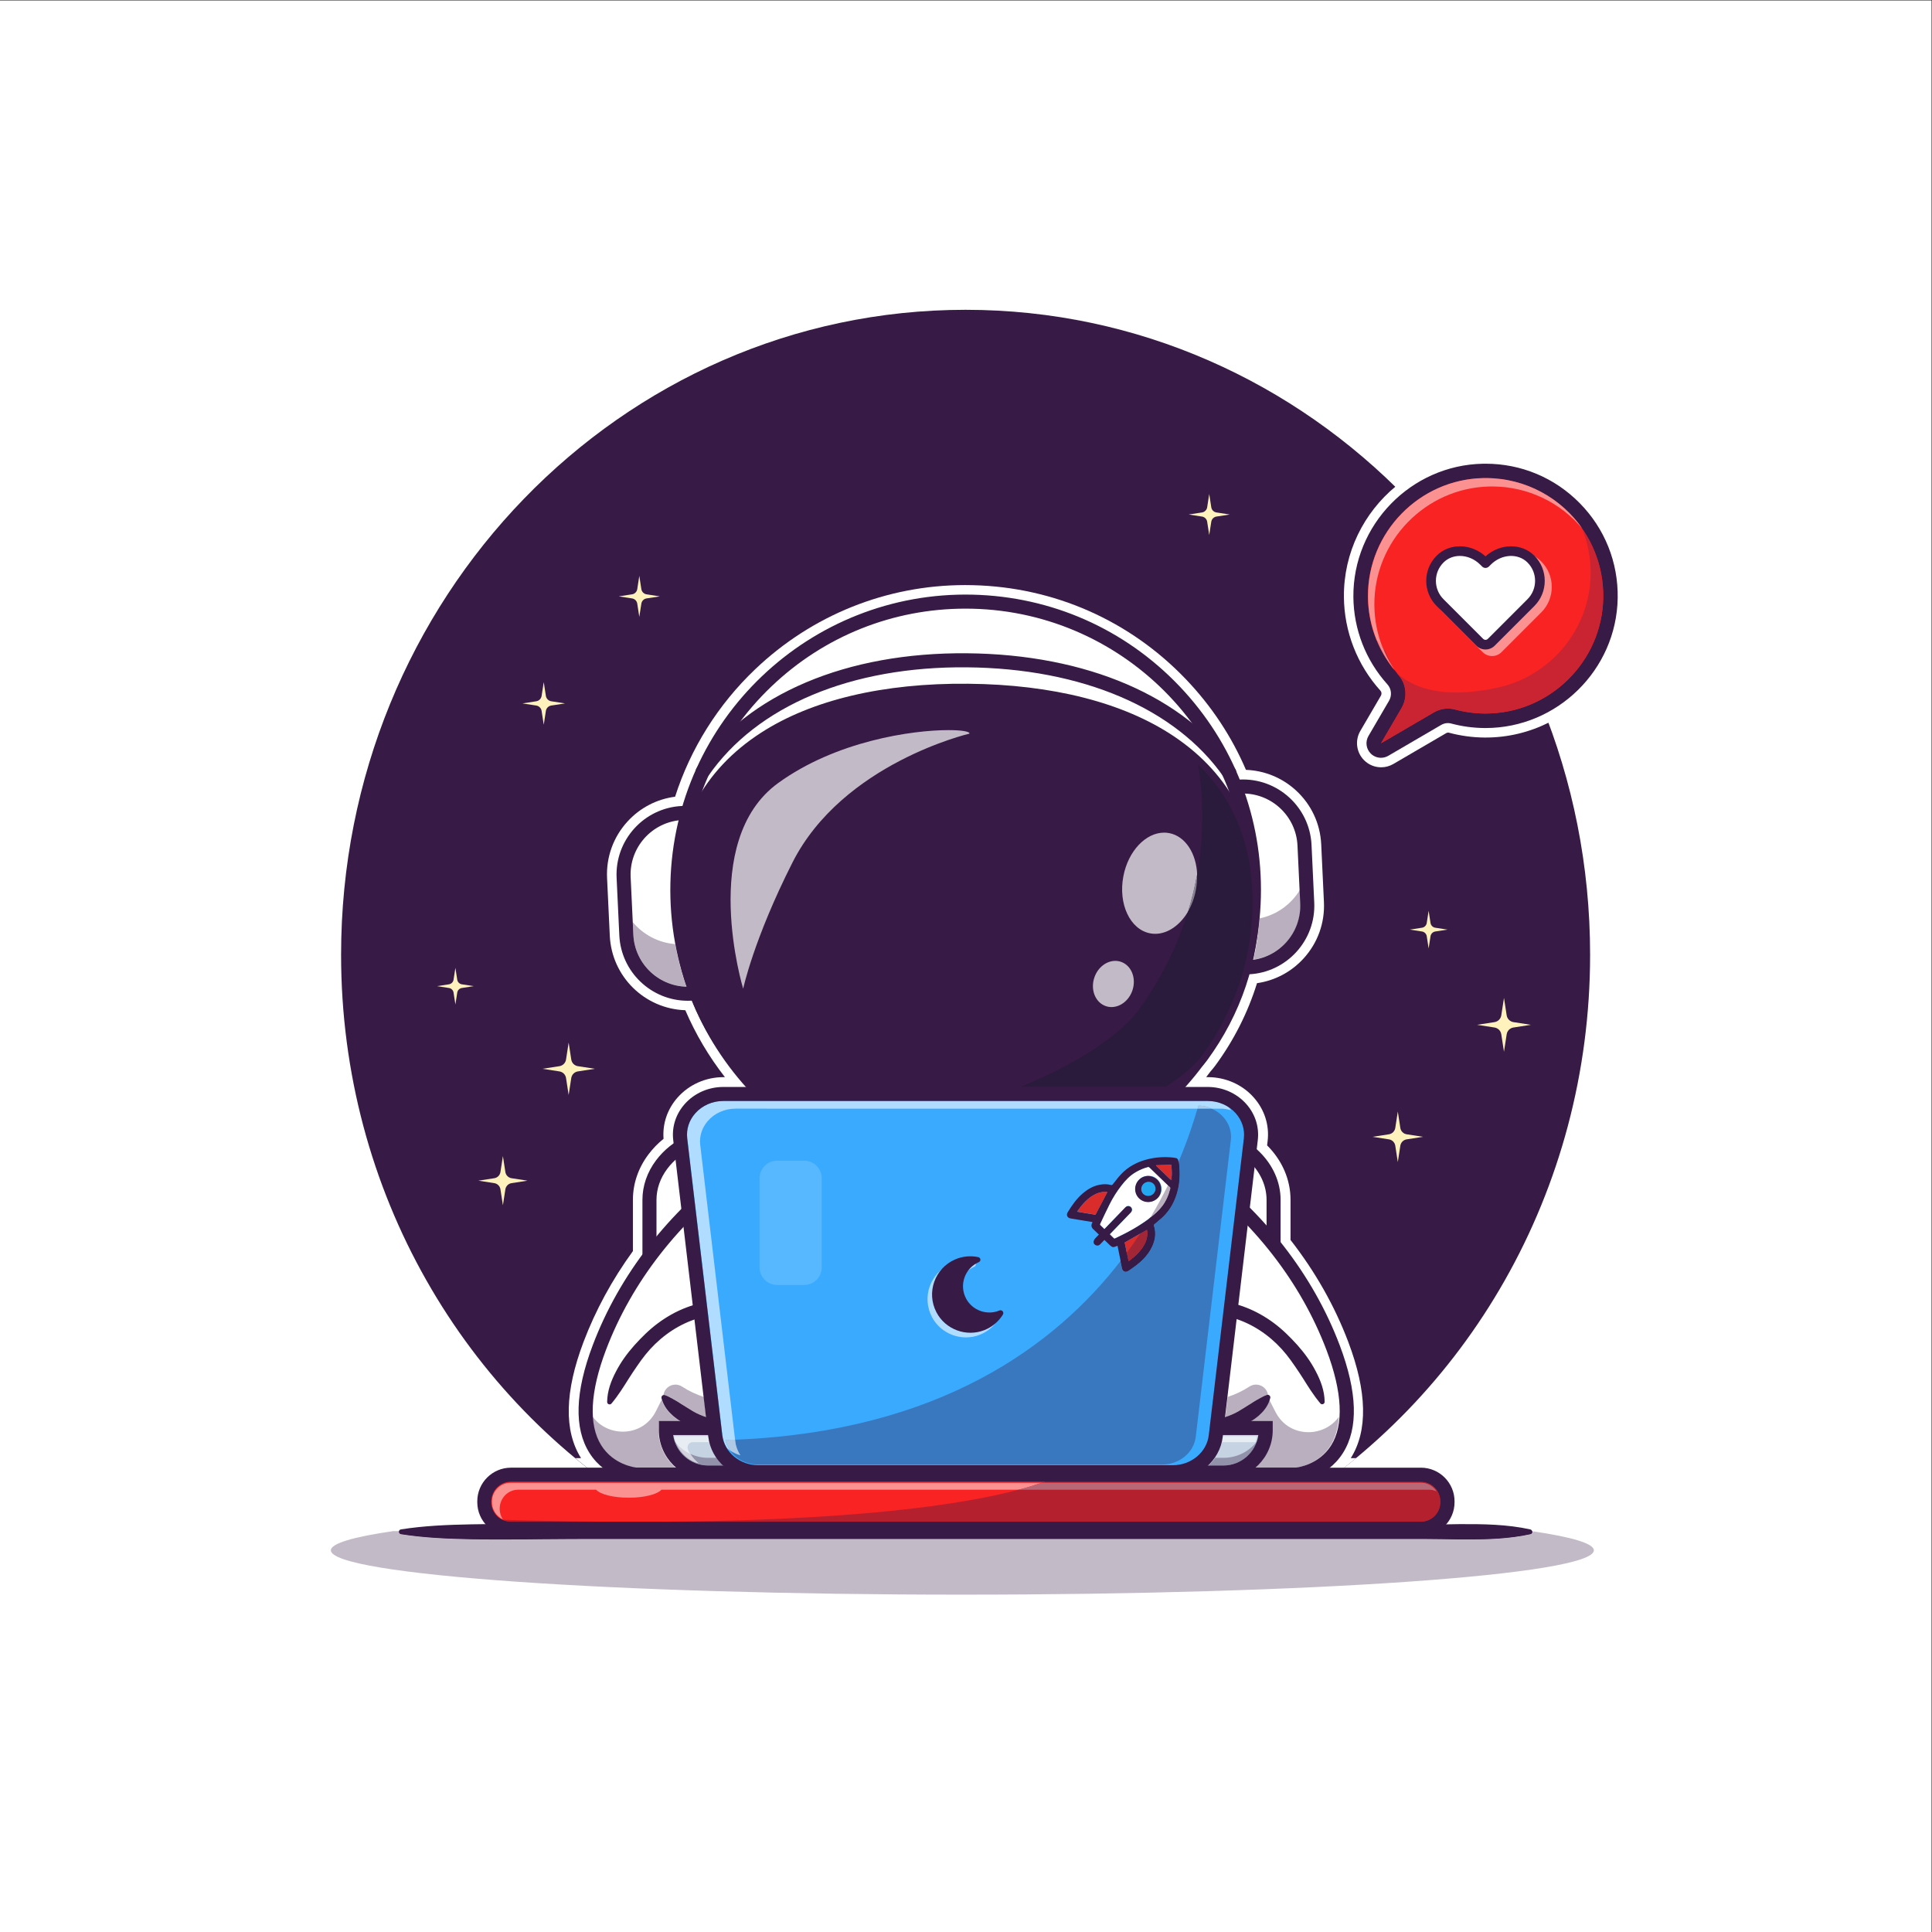 <?xml version="1.0" encoding="UTF-8" standalone="no"?>
<svg
   xmlns:dc="http://purl.org/dc/elements/1.1/"
   xmlns:cc="http://creativecommons.org/ns#"
   xmlns:rdf="http://www.w3.org/1999/02/22-rdf-syntax-ns#"
   xmlns:svg="http://www.w3.org/2000/svg"
   xmlns="http://www.w3.org/2000/svg"
   viewBox="0 0 5333.333 5333.333"
   height="5333.333"
   width="5333.333"
   xml:space="preserve"
   id="svg2"
   version="1.1"><rect x="0" y="0" width="5333.333" height="5333.333" fill="#333333" stroke="none"/><defs
     id="defs6" /><g
     transform="matrix(1.333,0,0,-1.333,0,5333.333)"
     id="g10"><g
       transform="scale(0.1)"
       id="g12"><g
         transform="scale(2.454)"
         id="g14"><path
           id="path16"
           style="fill:#ffffff;fill-opacity:1;fill-rule:nonzero;stroke:none"
           d="M 16300,0 H 0 V 16300 H 16300 V 0" /></g><g
         transform="scale(2.061)"
         id="g18"><path
           id="path20"
           style="fill:#371a45;fill-opacity:1;fill-rule:nonzero;stroke:none"
           d="m 12870.6,4224.52 c 1858.6,1125.03 3106.9,3209.2 3106.9,5594.77 0,3579.21 -2809.5,6480.71 -6275.12,6480.71 -3465.64,0 -6275.11,-2901.5 -6275.11,-6480.71 0,-2385.57 1248.28,-4469.74 3106.85,-5594.77 957.96,17.85 2032.74,27.79 3168.26,27.79 1135.52,0 2210.32,-9.94 3168.22,-27.79" /></g><g
         transform="scale(1.738)"
         id="g22"><path
           id="path24"
           style="fill:#ffffff;fill-opacity:1;fill-rule:nonzero;stroke:none"
           d="m 16065.6,7030.46 c -162.3,429.03 -393.8,837.74 -688.4,1215.51 v 479.02 c 0,239.51 -98.6,467.46 -279,648.05 l 6,50.63 c 22.5,190.32 -36.4,375.35 -166,521.08 -136.3,153.35 -335,241.25 -545.3,241.25 h -20.9 c 17.7,22.6 35,45.4 52,68.3 21.6,24.3 39.4,46 54.3,66.2 222.4,302.1 390.2,633.2 499.4,985.2 213.8,30.7 408.7,133.8 555.7,295.2 167.7,184.3 253.6,422.9 241.8,671.8 l -32.3,686.6 c -11.7,248.9 -119.7,478.4 -303.9,646 -163.6,148.9 -372.9,234.1 -593,242.3 -170.2,397 -409.2,758.3 -711.2,1075.1 -669.6,702.6 -1572.8,1102.2 -2543.1,1125.4 -30.4,0.8 -61.3,1.2 -91.8,1.2 -934.7,0 -1823.31,-356.4 -2502.2,-1003.6 -441.34,-420.7 -769.92,-944.3 -953.68,-1518.2 -218.8,-28.4 -418.49,-132.2 -568.65,-297.2 -167.71,-184.3 -253.61,-422.9 -241.88,-671.8 l 32.34,-686.6 c 22.95,-487.9 415.5,-872.5 899.94,-888.4 122.77,-285.3 280.99,-552.5 472.06,-797.5 h -17.38 c -210.28,0 -409.06,-87.9 -545.36,-241.25 -123.18,-138.65 -182.49,-312.86 -168.63,-493.35 -68.41,-55.28 -128.82,-117.71 -180.13,-186.35 -120.88,-160.69 -184.86,-347.56 -184.86,-540.06 V 8113.35 C 7293.96,7772.81 7096.05,7408.68 6952.85,7030.46 6728.47,6437.46 6718.51,5971.9 6923.22,5646.5 h -68.52 c 282.08,-233.65 580.91,-446.52 894.52,-636.38 1136.11,21.17 2410.78,32.97 3757.48,32.97 1346.7,0 2621.3,-11.8 3757.5,-32.97 313.5,189.86 612.4,402.73 894.4,636.38 h -63.3 c 204.7,325.4 194.7,790.96 -29.7,1383.96" /></g><g
         transform="scale(1.968)"
         id="g26"><path
           id="path28"
           style="fill:#ffffff;fill-opacity:1;fill-rule:nonzero;stroke:none"
           d="m 14141.8,14050 c 2.8,-365.5 139.3,-716.2 384.3,-987.5 13.2,-14.7 15,-35.8 4.5,-53.8 l -216.3,-370.3 c -58.1,-99.7 -41.8,-226.3 39.8,-307.8 48,-48.1 111.8,-74.5 179.7,-74.5 45,0 89.2,12 128.1,34.7 l 556.7,325 c 6.1,3.6 12.9,5.5 19.6,5.5 3,0 6,-0.4 8.8,-1.1 121.6,-32.7 247.6,-49.9 374.3,-51 h 12.5 c 238.7,0 465,57.5 666.2,158.9 -354.6,949.9 -909.7,1796.7 -1612.2,2484.9 -335.8,-277.2 -549.7,-697.1 -546,-1163" /></g><g
         transform="scale(1.619)"
         id="g30"><path
           id="path32"
           style="fill:#ffffff;fill-opacity:1;fill-rule:nonzero;stroke:none"
           d="M 16300,9369.69 V 6698.43 c 0,-124.43 -32.1,-242.99 -90,-349.63 -158.2,-293.42 -508.8,-498.54 -913.5,-498.54 H 9315.69 c -340.25,0 -642.25,144.82 -823.9,365.39 -113.06,137.22 -179.61,303.61 -179.61,482.78 v 2671.26 c 0,165.77 57.22,320.78 155.82,451.89 177.88,237.82 491.93,396.32 847.69,396.32 h 5980.81 c 48.3,0 95.5,-2.9 142,-8.8 485.4,-58.5 861.5,-413.71 861.5,-839.41" /></g><g
         transform="scale(1.627)"
         id="g34"><path
           id="path36"
           style="fill:#371a45;fill-opacity:1;fill-rule:nonzero;stroke:none"
           d="m 9264.59,10072.5 c -315.21,0 -603.64,-133.97 -771.45,-358.31 C 8403.37,9594.8 8356,9457.96 8356,9318.3 V 6661.69 c 0,-151.34 54.68,-297.7 158.22,-423.3 170.63,-207.19 451.13,-330.88 750.37,-330.88 h 5948.01 c 357.1,0 682.8,176.17 829.9,448.86 52.3,96.35 78.8,198.96 78.8,305.32 V 9318.3 c 0,371.8 -334.6,692.6 -778.2,746.1 -42.8,5.4 -86.6,8.1 -130.5,8.1 H 9264.59 M 15212.6,5728.76 H 9264.59 c -352.02,0 -684.13,148.03 -888.38,395.96 -130.2,157.98 -199.02,343.67 -199.02,536.97 V 9318.3 c 0,178.74 59.79,352.7 172.91,503.18 201.29,269.02 543.18,429.72 914.49,429.72 h 5948.01 c 51.2,0 102.5,-3.2 152.3,-9.4 532.9,-64.3 935.1,-461.31 935.1,-923.5 V 6661.69 c 0,-136.47 -33.7,-267.84 -100.3,-390.42 -177.7,-329.47 -565.2,-542.51 -987.1,-542.51" /></g><g
         transform="scale(1.751)"
         id="g38"><path
           id="path40"
           style="fill:#ffffff;fill-opacity:1;fill-rule:nonzero;stroke:none"
           d="M 11444,10130 C 13332.6,9817.67 15094,8670.41 15760.9,6908.04 16300,5483.72 15321,5406.97 15321,5406.97 h -3915.8 35.9 -3915.72 c 0,0 -979.03,76.75 -439.98,1501.07 666.96,1762.37 2428.36,2909.63 4316.9,3221.96 h 41.7" /></g><g
         transform="scale(1.701)"
         id="g42"><path
           id="path44"
           style="fill:#b9afbe;fill-opacity:1;fill-rule:nonzero;stroke:none"
           d="m 15764.8,5650.46 h -487 c 128.6,110.25 210.1,273.82 210.1,456.13 v 111.72 h -259.8 c 18.1,10.7 35.6,22.16 51.9,35.44 27.5,19.51 52.4,42.61 75.8,66.94 43,44.96 77.5,98.86 96.1,160.8 l 77,-150.51 c 85.6,-167.5 243.4,-245.9 400,-245.9 143.2,0 285.4,65.41 371.1,188.12 -8.3,-138.05 -42.4,-256 -102.4,-351.51 -147.3,-234.27 -402.3,-268 -432.8,-271.23 m -7537.72,0 h -477.7 c -31.91,3.41 -285.98,37.49 -432.91,271.29 -60.54,96.27 -94.74,215.51 -102.62,355.1 85.4,-121.07 226.74,-185.43 369.09,-185.43 158.15,0 317.43,79.4 402.59,248.84 l 70.76,140.88 c 18.69,-61.77 53.07,-115.6 95.97,-160.45 23.39,-24.33 48.31,-47.43 75.82,-66.94 16.34,-13.28 33.91,-24.74 51.89,-35.44 h -263.06 v -111.72 c 0,-182.31 81.58,-345.88 210.17,-456.13" /></g><g
         transform="scale(1.06)"
         id="g46"><path
           id="path48"
           style="fill:#ffffff;fill-opacity:1;fill-rule:nonzero;stroke:none"
           d="m 11908.2,10344.1 c 0,0 616.2,1858.3 2275.8,1863.6 1531.2,4.9 2116,-758.9 1757.2,-1807.8 -178.5,-521.92 -2085.9,-1015.33 -2978.6,61.4 l -1054.4,-117.2" /></g><path
         id="path50"
         style="fill:#b9afbe;fill-opacity:1;fill-rule:nonzero;stroke:none"
         d="m 14624.1,10663.9 c -115.3,38.2 -225.8,88 -325.8,154.2 -20.4,13 -40.9,25.7 -62,37.6 -21.2,11.7 -40.2,26.5 -61.1,38.6 -20,13.4 -41.5,24.9 -62.1,37.7 -19.9,13.7 -40.1,27.1 -61.1,39.8 -43.4,23.8 -82.9,52.6 -129.9,75.5 -46.3,23.7 -90.6,50.8 -147.5,70.1 l -5.4,1.9 c -5.5,1.8 -11.3,2.8 -17.2,2.8 -4.1,0 -8.3,-0.4 -12.4,-1.4 17,128.5 128.4,215.2 248.2,215.2 46.5,0 94.3,-13.1 138.4,-41.8 140.7,-91.8 292,-162.1 448.7,-214 l 49.2,-416.2" /><g
         transform="scale(1.053)"
         id="g52"><path
           id="path54"
           style="fill:#371a45;fill-opacity:1;fill-rule:nonzero;stroke:none"
           d="m 11940.4,10424.6 c 3.3,219.6 78.3,416.9 175.7,601 95.5,185.7 220.4,355.8 359.7,512.8 140.7,155.7 290.4,305.6 461.1,432.4 170.2,126.8 357.8,233.2 558,309.7 200,77.3 412.2,122.9 625.2,137.3 l 159.8,5.8 c 51.7,-0.9 103.4,-0.8 155.1,-2.4 103.7,-4.2 207.4,-10.3 311.3,-22.7 207.5,-24 415.8,-65.6 617.7,-140.3 201.3,-73.4 397.6,-182.9 559.6,-340.1 162.8,-155.8 279.8,-365.7 327.6,-586.1 48.8,-220.7 38.6,-446.3 -7.4,-656.1 -10.2,-53.1 -25.3,-104.4 -39.1,-156.2 l -24.2,-76.1 -6,-19.1 c -2.1,-6.5 -6.5,-16.2 -9.8,-24 l -22.3,-49.3 c -69.6,-119.5 -162.3,-194.9 -254.8,-258.9 -187.4,-125.24 -388.9,-199.03 -593.2,-254.77 -409.1,-104.74 -838.8,-124.59 -1256.4,-37.03 -52.1,11.2 -104,23.16 -155.3,38.83 -51.7,13.3 -102.1,32.1 -152.8,49.57 -50.8,17.29 -100.1,39.22 -150.7,58.03 -48.8,23.26 -99.7,42.63 -146.9,69.77 -47.5,26.6 -95,53.4 -137.6,88 -44.4,31.5 -84.7,68.8 -122.5,108.1 -75.4,78.8 -134.5,174.8 -162.4,285.8 -6.8,27.2 9.6,54.8 36.9,61.7 9.9,2.5 19.8,1.9 28.9,-1.2 l 5.1,-1.8 c 54,-18.3 96.1,-44 140.1,-66.5 44.6,-21.8 82.1,-49.1 123.3,-71.7 19.9,-12.1 39.1,-24.8 58,-37.8 19.6,-12.2 40,-23.1 59,-35.8 19.8,-11.5 37.9,-25.6 58,-36.7 20.1,-11.3 39.5,-23.3 58.9,-35.7 153.9,-101.9 334.1,-162.8 517.4,-202.3 368.4,-77.91 761.6,-60.4 1128.7,34 181.9,49 362,117.4 508.5,216.2 72.3,48.4 135.7,107.5 167.2,162.6 2.5,6.6 5.3,13.1 8.3,19.3 1.5,3.7 3.1,5.2 4.8,10.7 l 5.4,16.8 21.3,67.2 c 11.9,45.2 25.5,90.2 33.9,135.7 40.1,181.3 46.1,366.3 8.1,537.8 -37.7,171.7 -124.1,327.3 -251.2,449.4 -126.4,122.8 -287.3,214.9 -462.2,278.6 -174.7,64.8 -362.5,103 -553.3,124.8 -95.4,11.6 -192,17.2 -288.9,21.1 l -145.6,2.3 -141,-5.1 c -187.3,-12.7 -371.7,-52.4 -546.1,-119.8 -348.8,-134.3 -659.9,-370.1 -899.6,-668.3 -59.4,-75 -116.3,-152.1 -169.8,-231.7 -54.7,-78.9 -107.5,-159.2 -159.4,-240.5 -102.8,-163.4 -204.5,-328.3 -336.7,-486.3 l -2.2,-2.7 c -17.1,-20.4 -47.5,-23.1 -67.9,-6 -11.5,9.6 -17.4,23.7 -17.3,37.7" /></g><g
         transform="scale(1.68)"
         id="g56"><path
           id="path58"
           style="fill:#ffffff;fill-opacity:1;fill-rule:nonzero;stroke:none"
           d="m 16300,6526.37 c 0,0 -388.8,1172.42 -1435.9,1175.75 -966.1,3.1 -1335,-478.78 -1108.7,-1140.57 112.7,-329.28 1316.1,-640.59 1879.3,38.76 l 665.3,-73.94" /></g><g
         transform="scale(1.68)"
         id="g60"><path
           id="path62"
           style="fill:#ffffff;fill-opacity:1;fill-rule:nonzero;stroke:none"
           d="m 16300,6526.37 c 0,0 -388.8,1172.42 -1435.9,1175.75 -966.1,3.1 -1335,-478.78 -1108.7,-1140.57 112.7,-329.28 1316.1,-640.59 1879.3,38.76 l 665.3,-73.94" /></g><g
         transform="scale(1.611)"
         id="g64"><path
           id="path66"
           style="fill:#b9afbe;fill-opacity:1;fill-rule:nonzero;stroke:none"
           d="m 15751.7,6619.7 30.5,258.35 c 97.1,32.16 190.7,75.79 277.9,132.59 27.3,17.82 57,25.95 85.8,25.95 74.5,0 143.5,-53.82 154.1,-133.58 -2.5,0.62 -5,0.93 -7.6,0.93 -3.6,0 -7.2,-0.62 -10.7,-1.8 l -3.4,-1.18 c -35.3,-11.98 -62.8,-28.8 -91.6,-43.52 -29.2,-14.21 -53.7,-32.09 -80.6,-46.86 -13.1,-7.88 -25.6,-16.2 -37.9,-24.71 -12.8,-7.94 -26.1,-15.08 -38.6,-23.4 -13,-7.51 -24.8,-16.69 -37.9,-23.96 -13.1,-7.39 -25.8,-15.27 -38.5,-23.34 -61.8,-40.91 -130.2,-71.76 -201.5,-95.47" /></g><g
         transform="scale(1.683)"
         id="g68"><path
           id="path70"
           style="fill:#371a45;fill-opacity:1;fill-rule:nonzero;stroke:none"
           d="m 16245.1,6506.29 c -82.8,98.9 -146.5,202.08 -210.7,304.36 -32.6,50.88 -65.6,101.16 -99.8,150.49 -33.5,49.87 -69.1,98.07 -106.3,145.02 -150,186.62 -344.7,334.2 -563,418.3 -109.2,42.2 -224.6,67.04 -341.8,74.94 l -88.3,3.21 -91.1,-1.42 c -60.6,-2.44 -121.1,-5.95 -180.8,-13.2 -119.4,-13.67 -237,-37.56 -346.3,-78.15 -109.5,-39.82 -210.2,-97.47 -289.2,-174.32 -79.6,-76.43 -133.7,-173.85 -157.3,-281.3 -23.8,-107.34 -20,-223.12 5,-336.58 5.4,-28.47 13.8,-56.64 21.3,-84.93 l 13.3,-42.08 3.4,-10.52 c 1.1,-3.45 2,-4.34 3,-6.65 1.9,-3.93 3.6,-7.97 5.2,-12.13 19.8,-34.47 59.4,-71.44 104.7,-101.75 91.7,-61.81 204.3,-104.66 318.3,-135.33 229.6,-59.08 475.8,-70.02 706.3,-21.28 114.7,24.73 227.5,62.88 323.8,126.65 12.2,7.73 24.3,15.28 36.9,22.35 12.6,6.96 23.9,15.75 36.3,22.94 11.9,7.97 24.7,14.8 36.9,22.41 11.8,8.14 23.8,16.11 36.3,23.65 25.8,14.15 49.3,31.27 77.2,44.88 27.5,14.08 53.9,30.19 87.7,41.66 l 3.2,1.13 c 16.7,5.65 34.8,-3.27 40.4,-19.91 2.1,-6.06 2.2,-12.25 0.8,-18.01 -17.5,-69.48 -54.5,-129.51 -101.7,-178.84 -23.7,-24.6 -48.9,-47.96 -76.7,-67.69 -26.6,-21.64 -56.4,-38.4 -86.1,-55.04 -29.5,-17 -61.4,-29.12 -91.9,-43.68 -31.7,-11.77 -62.6,-25.5 -94.3,-36.32 -31.8,-10.93 -63.3,-22.7 -95.7,-31.02 -32.1,-9.81 -64.5,-17.3 -97.2,-24.31 -261.4,-54.79 -530.3,-42.37 -786.3,23.18 -127.9,34.89 -253.9,81.07 -371.3,159.46 -57.9,40.06 -115.9,87.25 -159.4,162.02 l -14,30.84 c -2,4.94 -4.8,11 -6.1,15.04 l -3.8,11.95 -15.1,47.66 c -8.6,32.4 -18.1,64.49 -24.5,97.71 -28.8,131.35 -35.2,272.51 -4.6,410.63 29.9,137.95 103.1,269.36 205,366.83 101.4,98.42 224.2,166.95 350.3,212.89 126.3,46.78 256.7,72.81 386.5,87.79 65,7.78 130,11.59 194.8,14.2 32.4,1.01 64.8,0.95 97.1,1.54 l 100,-3.62 c 133.3,-9.04 266.2,-37.56 391.3,-85.94 125.3,-47.91 242.8,-114.47 349.3,-193.87 106.8,-79.35 200.5,-173.14 288.6,-270.61 87.2,-98.24 165.3,-204.75 225.1,-320.94 60.9,-115.24 107.9,-238.69 110,-376.16 0.2,-16.7 -13.1,-30.37 -29.8,-30.61 -9.3,-0.18 -17.8,3.99 -23.4,10.64 l -1.5,1.84" /></g><g
         transform="scale(1.726)"
         id="g72"><path
           id="path74"
           style="fill:#371a45;fill-opacity:1;fill-rule:nonzero;stroke:none"
           d="m 11611.1,5571.57 h 3933.6 c 30.1,3.18 281.5,36.45 426.8,267.44 153.9,244.85 134.8,639.67 -55.2,1141.82 -623.3,1646.86 -2277.1,2879.32 -4316,3216.47 -2.5,0.4 -5,0.9 -7.4,1.5 -2.4,-0.6 -4.9,-1.1 -7.4,-1.5 C 9546.51,9860.15 7892.75,8627.69 7269.49,6980.83 7079.46,6478.68 7060.4,6083.86 7214.32,5839.07 c 144.88,-230.53 395.4,-264.14 426.87,-267.5 h 3969.91 m 3940.8,-168.58 -7921.32,0.29 c -14.6,1.1 -359.47,31.52 -557.37,343.47 -187.48,295.44 -174.5,730.71 38.59,1293.71 644.42,1702.91 2348.14,2976.24 4446.2,3323.14 12,2 23.8,1.4 34.9,-1.5 11.1,2.9 22.9,3.5 34.9,1.5 2098.1,-346.9 3801.8,-1620.23 4446.2,-3323.14 213.1,-563 226,-998.27 38.6,-1293.76 -197.9,-311.9 -542.8,-342.32 -557.4,-343.42 l -3.3,-0.29" /></g><g
         transform="scale(1.663)"
         id="g76"><path
           id="path78"
           style="fill:#ffffff;fill-opacity:1;fill-rule:nonzero;stroke:none"
           d="m 15549.7,12014.6 c -40.3,-2 -74.6,29.3 -76.4,69.6 l -99.1,2104.3 c -2,40.3 29.2,74.6 69.5,76.5 423.4,19.9 782.6,-307.1 802.5,-730.4 l 33.9,-717.5 c 19.9,-423.3 -307.1,-782.6 -730.4,-802.5" /></g><g
         transform="scale(1.664)"
         id="g80"><path
           id="path82"
           style="fill:#371a45;fill-opacity:1;fill-rule:nonzero;stroke:none"
           d="m 15474.9,14245.2 c -11.8,0 -23.7,-0.3 -35.7,-0.8 -31.6,-1.5 -56.1,-28.4 -54.6,-60 l 99,-2103.6 c 1.5,-31.6 28.5,-55.9 60.1,-54.7 413.8,19.5 734.6,372.1 715.1,785.9 l -33.8,717.3 c -19,401.8 -351.9,715.9 -750.1,715.9 m 66,-2250.6 c -47,0 -86.4,37.2 -88.6,84.7 l -99.1,2103.6 c -2.3,48.9 35.6,90.6 84.5,92.9 431.4,20.4 798.4,-313.9 818.7,-745 l 33.7,-717.4 c 9.9,-208.8 -62.2,-409 -202.9,-563.6 -140.7,-154.7 -333.2,-245.2 -542.1,-255 -1.3,-0.1 -2.8,-0.2 -4.2,-0.2" /></g><g
         transform="scale(1.654)"
         id="g84"><path
           id="path86"
           style="fill:#b9afbe;fill-opacity:1;fill-rule:nonzero;stroke:none"
           d="m 15695.1,12175.4 c 29.1,130.1 50.4,262.1 63.5,395.6 5.2,39.9 9.8,80 13.7,120.4 214.2,44.1 394.5,176.4 503.3,355.9 l 7.6,-162.6 c 16.8,-355.5 -242.3,-661.2 -588.1,-709.3" /></g><g
         transform="scale(1.672)"
         id="g88"><path
           id="path90"
           style="fill:#371a45;fill-opacity:1;fill-rule:nonzero;stroke:none"
           d="m 15377.7,14100.6 97.1,-2064 c 365.6,24.8 646.7,338.7 629.3,706.4 l -33.6,713.6 c -17.2,367.6 -327.2,653.9 -692.8,644 m 83.5,-2238.8 c -84.6,0 -155.4,66.8 -159.4,152.2 l -98.6,2092.9 c -4.2,87.9 64.1,162.9 152,167 467.9,22.1 867.1,-340.9 889.2,-809.1 l 33.6,-713.7 c 22,-468.2 -340.9,-867 -809.2,-889.1 v 0 c -2.5,-0.1 -5.1,-0.2 -7.6,-0.2" /></g><g
         transform="scale(1.422)"
         id="g92"><path
           id="path94"
           style="fill:#ffffff;fill-opacity:1;fill-rule:nonzero;stroke:none"
           d="m 9936.78,16297.8 c 47.18,2.2 87.22,-34.2 89.42,-81.4 l 115.9,-2460.6 c 2.2,-47.2 -34.2,-87.2 -81.4,-89.4 -494.96,-23.4 -915.07,359 -938.35,853.9 l -39.51,839.1 c -23.35,495 359.01,915.1 853.94,938.4" /></g><g
         transform="scale(1.424)"
         id="g96"><path
           id="path98"
           style="fill:#371a45;fill-opacity:1;fill-rule:nonzero;stroke:none"
           d="m 9926.11,16260.6 c -483.47,-22.8 -858.29,-434.7 -835.47,-918.1 l 39.47,-838.1 c 22.75,-483.5 434.38,-858 918.09,-835.5 36.9,1.7 65.6,33.2 63.8,70.1 l -115.73,2457.8 c -1.76,36.9 -33.92,65.9 -70.16,63.8 m 80.39,-2629.5 c -484.78,0 -890.08,382.4 -913.05,871.5 l -39.47,838.2 c -11.52,244 72.69,477.8 237.1,658.5 164.41,180.7 389.29,286.4 633.34,298 57.38,2.7 105.88,-41.7 108.48,-98.8 l 115.8,-2457.8 c 2.7,-57.2 -41.6,-105.8 -98.8,-108.5 -14.5,-0.7 -29.1,-1.1 -43.4,-1.1" /></g><g
         transform="scale(1.283)"
         id="g100"><path
           id="path102"
           style="fill:#b9afbe;fill-opacity:1;fill-rule:nonzero;stroke:none"
           d="m 11078.7,15259 c -455.9,12.6 -833.4,376.2 -855.2,839.2 l -9.5,201.8 c 166.9,-199.7 410.5,-332.2 682.9,-354.1 43.7,-235.3 104.7,-464.8 181.8,-686.9" /></g><g
         transform="scale(1.431)"
         id="g104"><path
           id="path106"
           style="fill:#371a45;fill-opacity:1;fill-rule:nonzero;stroke:none"
           d="m 9861.69,16091.5 c -427.02,-29 -755.45,-395.6 -735.19,-825.1 l 39.26,-833.7 c 20.19,-429.6 381.81,-763.7 809.46,-752.5 l -113.53,2411.3 m 92.5,-2614.8 c -526.37,0 -966.44,415.2 -991.52,946.4 l -39.27,833.7 c -25.71,547 398.3,1012.9 945.34,1038.7 v 0 c 102.84,4.5 190.36,-74.8 195.16,-177.6 l 115.2,-2445 c 4.8,-102.7 -74.9,-190.3 -177.6,-195.1 -15.8,-0.8 -31.66,-1.1 -47.31,-1.1" /></g><g
         transform="scale(1.695)"
         id="g108"><path
           id="path110"
           style="fill:#ffffff;fill-opacity:1;fill-rule:nonzero;stroke:none"
           d="m 15319.4,12647.8 c -46.5,-1944.7 -1660.8,-3483.56 -3605.6,-3437.01 -1944.81,46.55 -3483.65,1660.81 -3437.1,3605.61 46.55,1944.8 1660.85,3483.6 3605.7,3437.1 1944.7,-46.5 3483.6,-1660.8 3437,-3605.7" /></g><g
         transform="scale(1.694)"
         id="g112"><path
           id="path114"
           style="fill:#371a45;fill-opacity:1;fill-rule:nonzero;stroke:none"
           d="m 11802.2,16247.9 c -905.3,0 -1761.2,-342.2 -2418.79,-969.2 C 8705.02,14632.1 8319.07,13759.9 8296.64,12823 8250.36,10888.7 9786.3,9277.45 11720.5,9231.17 c 1933.8,-46.34 3545.4,1489.63 3591.8,3423.93 l 15.4,-0.4 -15.4,0.4 c 22.4,936.9 -321.4,1826.5 -968.1,2504.9 -646.7,678.4 -1518.8,1064.4 -2455.8,1086.8 -28.7,0.7 -57.5,1.1 -86.2,1.1 m 3.5,-7048.61 c -28.7,0 -57.1,0.36 -86,1.07 -1951.16,46.69 -3500.63,1672.14 -3453.94,3623.34 22.61,945.2 411.99,1825.1 1096.34,2477.4 684.4,652.4 1581.8,998.9 2527,976.6 945.3,-22.6 1825.1,-412 2477.4,-1096.4 652.4,-684.3 999.3,-1581.8 976.6,-2527 -46,-1922.4 -1624.8,-3455.01 -3537.4,-3455.01" /></g><g
         transform="scale(1.704)"
         id="g116"><path
           id="path118"
           style="fill:#371a45;fill-opacity:1;fill-rule:nonzero;stroke:none"
           d="m 15238.4,12580.9 h 0.3 -0.3 m -3504.9,3502.2 c -881.9,0 -1715.8,-333.3 -2356.45,-944 -660.89,-630 -1036.9,-1479.7 -1058.73,-2392.5 -45.13,-1884.3 1451.23,-3454.06 3335.58,-3499.19 1883.8,-45.25 3454,1451.19 3499.2,3335.59 45,1884.4 -1451.3,3454.1 -3335.6,3499.2 -28,0.7 -56.1,0.9 -84,0.9 m 3.4,-7007.41 c -29.1,0 -57.9,0.35 -87.1,1.05 -1978.43,47.3 -3549.57,1695.46 -3502.2,3673.96 47.36,1978.5 1694.37,3549.3 3673.9,3502.2 958.5,-23 1850.6,-417.8 2512,-1111.7 661.5,-693.9 1013.2,-1603.9 990.2,-2562.3 -46.6,-1949.2 -1647.5,-3503.21 -3586.8,-3503.21" /></g><g
         transform="scale(1.593)"
         id="g120"><path
           id="path122"
           style="fill:#371a45;fill-opacity:1;fill-rule:nonzero;stroke:none"
           d="m 16282.9,13359.2 c -6.4,-733.3 -250.5,-1411.9 -662.5,-1971.6 -309,-419.5 -1570,-1147.4 -3119.2,-1147.7 -1436.6,-0.2 -2736.68,777.1 -3038.14,1202.1 -402.08,566.8 -634.12,1249.7 -627.6,1982.9 17.08,1940.3 1691.24,2730 3747.94,2711.8 2056.6,-18.1 3716.6,-837.2 3699.5,-2777.5" /></g><g
         transform="scale(1.601)"
         id="g124"><path
           id="path126"
           style="fill:#371a45;fill-opacity:1;fill-rule:nonzero;stroke:none"
           d="m 16200.8,13291.8 h 0.3 -0.3 m -3749.5,2673.1 c -1028.9,0 -1894.8,-208.5 -2507.57,-604.2 -696.94,-450.1 -1054.27,-1124.4 -1062.01,-2004.3 -6.06,-686.8 204.08,-1350.6 607.75,-1919.6 286.64,-404 1551.83,-1157.7 2948.03,-1157.7 h 0.6 c 1547.6,0.3 2755.6,731.9 3030.4,1105 413.6,561.7 635.4,1221.7 641.5,1908.5 21,2382.8 -2504.2,2662.4 -3590.9,2672 -22.6,0.2 -45.3,0.3 -67.8,0.3 m -13.8,-5867.5 c -1478.6,0 -2781.91,791.2 -3096.22,1234.3 -425.9,600.3 -647.6,1301 -641.23,2026.3 8.37,944.9 393.62,1670 1145.13,2155.4 656.12,423.6 1581.32,643.1 2675.62,632.8 1094.2,-9.6 2015.4,-244.8 2663.9,-680 742.9,-498.4 1115.3,-1230.3 1106.9,-2175.2 -6.3,-725.2 -240.4,-1421.9 -676.9,-2014.6 -302.5,-411 -1544.9,-1178.7 -3176.6,-1179 h -0.6" /></g><g
         transform="scale(1.521)"
         id="g128"><path
           id="path130"
           style="fill:#c3bac7;fill-opacity:1;fill-rule:nonzero;stroke:none"
           d="m 15728.9,13590.7 c -23.1,0 -46.3,2.1 -69.4,6.5 -273,52 -436.3,399.6 -364.5,776.4 65.6,345 305.3,594.8 554.9,594.8 23.1,0 46.3,-2.1 69.3,-6.5 220.7,-42 369.6,-277.2 380.8,-564.7 -31,-169.6 -71.7,-336.1 -121.6,-498.8 -108.8,-188.1 -276.8,-307.7 -449.5,-307.7" /></g><g
         transform="scale(1.444)"
         id="g132"><path
           id="path134"
           style="fill:#c3bac7;fill-opacity:1;fill-rule:nonzero;stroke:none"
           d="m 15940.4,13264.9 c -27,0 -54,4.3 -80.6,13.3 -150.7,51 -224.6,234.9 -165.1,410.5 49,144.7 173.5,238.8 300,238.8 27,0 54.2,-4.3 80.6,-13.3 150.8,-51.1 224.7,-234.8 165.2,-410.5 -49.1,-144.7 -173.4,-238.8 -300.1,-238.8" /></g><g
         transform="scale(1.583)"
         id="g136"><path
           id="path138"
           style="fill:#2a1a3b;fill-opacity:1;fill-rule:nonzero;stroke:none"
           d="m 15073.7,11055.9 h -1723.3 c 769.9,308.6 1323.5,704.9 1533.3,989.9 290.2,394.1 515.1,834.4 659.9,1307.2 46.5,80.3 81.8,173.8 101.2,275.8 13.2,69.4 18.2,137.8 15.6,203.4 43.5,237.9 67.2,482.2 69.3,731.5 1.9,194.7 -9.8,380.7 -33.8,558 365.5,-393 604.1,-934 597.5,-1677.7 -6.1,-694.6 -230.4,-1362.1 -648.8,-1930.2 -92.7,-126 -290.4,-292.2 -570.9,-457.9" /></g><g
         transform="scale(1.592)"
         id="g140"><path
           id="path142"
           style="fill:#2a1a3b;fill-opacity:1;fill-rule:nonzero;stroke:none"
           d="M 15163.3,10993.8 H 14989 c 278.9,164.7 475.6,330 567.8,455.3 415.9,564.9 639,1228.6 645.1,1919.4 6.5,739.5 -230.7,1277.5 -594.1,1668.3 -6.8,50.2 -14.6,99.7 -23.3,148.6 451.7,-438.7 715.5,-1037.8 708.7,-1817.6 -6.5,-733.9 -250.8,-1412.9 -662.8,-1972.9 -86.3,-117.2 -246.8,-258.4 -467.1,-401.1" /></g><g
         transform="scale(1.521)"
         id="g144"><path
           id="path146"
           style="fill:#858290;fill-opacity:1;fill-rule:nonzero;stroke:none"
           d="m 16175.8,13896.1 c 49.8,162.7 90.5,329.2 121.5,498.7 2.7,-68.3 -2.4,-139.4 -16.2,-211.7 -20.2,-106.2 -56.9,-203.4 -105.3,-287" /></g><g
         transform="scale(1.626)"
         id="g148"><path
           id="path150"
           style="fill:#371a45;fill-opacity:1;fill-rule:nonzero;stroke:none"
           d="m 15658.1,14673.2 c -19.9,0 -39.9,6.7 -56.5,20.4 l -9.4,7.7 -7.5,10.4 c -611.8,873.9 -1803.9,1382.5 -3270.6,1395.5 -1473.8,13.8 -2674.84,-490.7 -3291.92,-1381.8 l -4.56,-6 c -31.37,-38.2 -88.02,-43.9 -126.16,-12.4 -37.03,30.5 -43.42,84.3 -15.01,122.3 651.78,939.5 1906.35,1470.7 3439.15,1456.9 1524.4,-13.5 2768.7,-549.3 3414.4,-1470 23.9,-32.3 23.9,-77.9 -2.7,-110.3 -17.7,-21.5 -43.4,-32.7 -69.2,-32.7" /></g><g
         transform="scale(1.527)"
         id="g152"><path
           id="path154"
           style="fill:#c3bac7;fill-opacity:1;fill-rule:nonzero;stroke:none"
           d="m 10078.9,12792.9 c 0,0 -609.34,2002.4 473.8,2788.7 786.8,571 1818.7,718.4 2310.6,718.4 185.4,0 294,-20.9 283.8,-48 0,0 -1717.7,-399.9 -2400.3,-1749 -526.4,-1040.4 -667.9,-1710.1 -667.9,-1710.1" /></g><g
         transform="scale(1.947)"
         id="g156"><path
           id="path158"
           style="fill:#371a45;fill-opacity:1;fill-rule:nonzero;stroke:none"
           d="m 4264.22,4282.17 c 250.27,39.59 500.53,49.09 750.8,53.97 125.11,2.67 250.25,3.19 375.4,2.52 125.15,0.2 250.24,-1.64 375.39,-2.93 250.24,-2.36 500.54,-2.93 750.78,-2.57 h 750.83 3003.18 3003.2 1501.6 l 375.4,0.16 187.7,1.85 187.7,3.18 c 250.3,0.87 500.5,-1.44 750.8,-56.18 14.1,-3.08 23,-17 19.9,-31.12 -2.2,-10.27 -10.3,-17.77 -19.9,-19.92 -250.3,-54.8 -500.5,-57.06 -750.8,-56.18 l -187.7,3.18 -187.7,1.85 -375.4,0.1 H 13273.8 10270.6 7267.42 6516.59 c -250.24,0.41 -500.54,-0.2 -750.78,-2.52 -125.15,-1.28 -250.24,-3.13 -375.39,-2.92 -125.15,-0.67 -250.29,-0.16 -375.4,2.51 -250.27,4.88 -500.53,14.38 -750.8,53.98 -14.09,2.2 -23.71,15.45 -21.47,29.57 1.78,11.3 10.72,19.72 21.47,21.47" /></g><g
         transform="scale(1.839)"
         id="g160"><path
           id="path162"
           style="fill:#f92323;fill-opacity:1;fill-rule:nonzero;stroke:none"
           d="M 16000,4539.75 H 5753.55 c -165.66,0 -299.99,134.27 -299.99,299.98 v 9.74 c 0,165.71 134.33,300.03 299.99,300.03 H 16000 c 165.7,0 300,-134.32 300,-300.03 v -9.74 c 0,-165.71 -134.3,-299.98 -300,-299.98" /></g><g
         transform="scale(1.84)"
         id="g164"><path
           id="path166"
           style="fill:#371a45;fill-opacity:1;fill-rule:nonzero;stroke:none"
           d="m 5749.52,5134.49 c -159.02,0 -288.36,-129.4 -288.36,-288.36 v -9.79 c 0,-159.01 129.34,-288.41 288.36,-288.41 H 15988.8 c 159,0 288.4,129.4 288.4,288.41 v 9.79 c 0,158.96 -129.4,288.36 -288.4,288.36 H 5749.52 M 15988.8,4525.11 H 5749.52 c -171.57,0 -311.19,139.61 -311.19,311.23 v 9.79 c 0,171.57 139.62,311.18 311.19,311.18 H 15988.8 c 171.6,0 311.2,-139.61 311.2,-311.18 v -9.79 c 0,-171.62 -139.6,-311.23 -311.2,-311.23" /></g><g
         transform="scale(1.848)"
         id="g168"><path
           id="path170"
           style="fill:#371a45;fill-opacity:1;fill-rule:nonzero;stroke:none"
           d="m 5725.75,5045.88 c -121.18,0 -219.84,-98.61 -219.84,-219.79 v -9.74 c 0,-121.23 98.66,-219.84 219.84,-219.84 H 15922.7 c 121.2,0 219.8,98.61 219.8,219.84 v 9.74 c 0,121.18 -98.6,219.79 -219.8,219.79 H 5725.75 M 15922.7,4439.07 H 5725.75 c -208.04,0 -377.27,169.24 -377.27,377.28 v 9.74 c 0,207.99 169.23,377.23 377.27,377.23 H 15922.7 c 208,0 377.3,-169.24 377.3,-377.23 v -9.74 c 0,-208.04 -169.3,-377.28 -377.3,-377.28" /></g><g
         transform="scale(1.323)"
         id="g172"><path
           id="path174"
           style="fill:#fc9191;fill-opacity:1;fill-rule:nonzero;stroke:none"
           d="m 7869.51,6460.98 c -99.83,46.93 -169.59,150.69 -169.59,271.23 0,164.37 129.54,298.14 288.69,298.14 h 1355.56 996.33 5959.5 c -92.3,-32.5 -208,-68.78 -351.3,-107.01 h -5595.2 c -63.2,-72.4 -267.8,-125.53 -511.23,-125.53 -243.34,0 -448,53.13 -511.25,125.53 H 8110.21 c -159.23,0 -288.69,-133.77 -288.69,-298.14 0,-60.69 17.69,-117.14 47.99,-164.22" /></g><g
         transform="scale(1.608)"
         id="g176"><path
           id="path178"
           style="fill:#c5d3e2;fill-opacity:1;fill-rule:nonzero;stroke:none"
           d="M 15754.8,5917.16 H 9119.74 c -301.09,0 -545.21,244.13 -545.21,545.22 v 27.86 H 16300 v -27.86 c 0,-301.09 -244.1,-545.22 -545.2,-545.22" /></g><g
         transform="scale(1.597)"
         id="g180"><path
           id="path182"
           style="fill:#9392ab;fill-opacity:1;fill-rule:nonzero;stroke:none"
           d="m 15866.1,6050.09 h -194.8 c 32.3,29.88 61.3,62.95 86.6,98.78 h 108.2 c 176.3,0 333.4,83.3 433.9,212.71 -61.2,-180.89 -232.6,-311.49 -433.9,-311.49 m -6482.89,0 h -199.06 c -201.31,0 -372.68,130.6 -433.88,311.55 7.33,-9.46 14.91,-18.66 22.87,-27.62 52.99,-123.83 158.09,-218.72 286.43,-254.99 -41.96,33.32 -78.04,74.16 -106.23,120.64 70.22,-32.64 148.45,-50.8 230.94,-50.8 h 112.24 c 25.31,-35.83 54.37,-68.9 86.69,-98.78" /></g><g
         transform="scale(1.617)"
         id="g184"><path
           id="path186"
           style="fill:#371a45;fill-opacity:1;fill-rule:nonzero;stroke:none"
           d="m 8621.51,6364.41 c 30.43,-219.95 219.7,-389.92 447.88,-389.92 h 6598.41 c 228.2,0 417.5,169.97 447.9,389.92 H 8621.51 M 15667.8,5794.56 H 9069.39 c -348.55,0 -632.14,283.6 -632.14,632.2 v 117.59 H 16300 v -117.59 c 0,-348.6 -283.6,-632.2 -632.2,-632.2" /></g><path
         id="path188"
         style="fill:#e8edf3;fill-opacity:1;fill-rule:nonzero;stroke:none"
         d="m 14294.2,9897.9 c -110.2,51.2 -208.1,124.6 -287.7,214.5 -21.2,49.5 -37.2,101.9 -47.2,156.5 h 711.5 l 1.3,-10.7 c 4.6,-38.8 11.4,-76.8 20.5,-113.9 H 14346 c -77.1,0 -129.9,-81.9 -98.8,-154.8 13.6,-31.8 29.3,-62.4 47,-91.6" /><path
         id="path190"
         style="fill:#d4d3dd;fill-opacity:1;fill-rule:nonzero;stroke:none"
         d="m 14463.8,9705.3 c -204.9,57.9 -372.7,209.4 -457.3,407.1 79.6,-89.9 177.5,-163.3 287.7,-214.5 45,-74.2 102.6,-139.4 169.6,-192.6" /><g
         transform="scale(1.597)"
         id="g192"><path
           id="path194"
           style="fill:#e8edf3;fill-opacity:1;fill-rule:nonzero;stroke:none"
           d="m 16278.3,6351.39 h -433.2 c 5.7,23.23 9.9,47.02 12.8,71.32 l 0.8,6.69 h 441.3 c -4.9,-26.98 -12.3,-53.03 -21.7,-78.01" /></g><g
         transform="scale(1.593)"
         id="g196"><path
           id="path198"
           style="fill:#3aaaff;fill-opacity:1;fill-rule:nonzero;stroke:none"
           d="M 15246.3,5977.44 H 9860.59 c -287.47,0 -528.93,203.3 -560.7,472.01 l -455.87,3856.95 c -37.16,314.4 224.39,589.3 560.7,589.3 h 6297.48 c 336.2,0 597.8,-274.9 560.6,-589.3 L 15807,6449.45 c -31.8,-268.71 -273.3,-472.01 -560.7,-472.01" /></g><g
         transform="scale(1.27)"
         id="g200"><path
           id="path202"
           style="fill:#b0ddff;fill-opacity:1;fill-rule:nonzero;stroke:none"
           d="m 15750.8,9695.74 c -226.1,0 -444.4,123.3 -554.3,332.96 -169.7,323.9 -27.3,718 302.1,862.1 81.3,35.5 166.1,52.3 249.5,52.3 44.4,0 88.3,-4.7 131.1,-13.9 40.7,-8.7 46.6,-64.4 8.5,-81 l -1.3,-0.6 c -227.3,-99.4 -324.9,-372 -206.4,-595.1 75.9,-142.7 225.5,-226.4 380.1,-226.4 53.4,0 107.3,10 159,31 1.5,0.5 2.8,1.1 4.1,1.7 6.3,2.6 12.6,3.8 18.5,3.8 33.4,0 58.3,-37.6 38.2,-70.19 -67.6,-110.31 -170.2,-200.69 -300.4,-252.74 -74.5,-29.76 -152.1,-43.93 -228.7,-43.93" /></g><g
         transform="scale(1.499)"
         id="g204"><path
           id="path206"
           style="fill:#371a45;fill-opacity:1;fill-rule:nonzero;stroke:none"
           d="m 16183.7,10382.2 c -71.8,69.4 -141.8,136.9 -211.9,204.8 -0.2,1.8 0,3.9 0,5.8 69.4,2.2 139,4.1 209.4,6.2 9.9,-74.6 9.2,-144.4 2.5,-216.8 m -19.5,-115.1 c -22.7,-88.9 -57.8,-172 -114.5,-245 -43.8,-56.01 -96,-103.57 -151.8,-147.19 -151.5,-118.45 -319.2,-209.63 -492.5,-291.47 -8.4,-3.87 -13.9,-4.27 -21,3 -15.3,16.08 -32.1,31.28 -48.2,47.03 -1.1,0.86 -1.6,2.46 -3.4,5.46 4.1,4.41 8.6,8.88 13,13.48 91.5,95.04 183.6,189.95 275.1,285.26 26.5,27.22 21.9,66.43 -9.2,84.73 -21.7,13 -47.2,8.9 -67,-11.2 -55.1,-56.92 -110,-113.88 -165,-170.97 -41,-42.42 -81.7,-84.64 -124.3,-128.8 -19.8,19.08 -38.7,36.42 -56.2,54.96 -3,3.34 -1.9,13.08 0.7,18.21 42.8,90.65 85,181.69 130.3,271.3 44.7,88.9 98.1,172.8 158.9,251.7 56.9,74.4 120.5,142 202.7,189.1 52.7,30.2 108.2,53.7 166.9,69.1 5.2,1.6 13.9,-2.7 18.5,-7.1 72.4,-69.3 144.2,-138.7 216.2,-208.4 21.5,-20.6 42.9,-41.9 65,-62.2 6.5,-6.1 8.1,-12 5.8,-21 m -316,-659.78 c -10.2,-66.1 -40.3,-123.19 -79.9,-176.02 -49.3,-65.1 -110.3,-117.19 -177.2,-166.54 -17.9,88.71 -35.6,175.55 -52.9,260.52 103.6,59.43 204.9,117.39 306.7,175.68 8.6,-29.14 8.3,-61.49 3.3,-93.64 m -714.9,301.34 c -81.7,13.61 -166.3,27.75 -253.3,42.22 72,103.92 150.6,197.12 267.6,249.02 50.5,22.4 111.7,30.4 149.9,21.2 -54.3,-103.5 -108.7,-207.1 -164.2,-312.44 m 1161.6,605.34 c -2,53.6 -3,107.8 -21.4,159.8 -5.5,5.1 -10.7,10.4 -16.1,15.6 -16.1,3.1 -32,8 -48.4,9.6 -116,12 -230.9,6.4 -344.3,-20.8 -148,-35.5 -278.6,-102.5 -382.5,-215.6 -37.7,-40.8 -70.9,-85.6 -105.2,-129.2 -9.2,-11.9 -16.8,-17.3 -32.8,-12.7 -37.9,10.7 -77.1,12.2 -116.2,8.2 -104.6,-10.9 -192.3,-58.5 -270.6,-125.8 -84.8,-73.1 -148.4,-163.4 -206.1,-258.56 -24.5,-40.28 -6.8,-78.5 40,-86.77 29.5,-4.94 59,-9.74 88.6,-14.67 70.7,-11.68 141.2,-23.15 211.7,-34.82 0.2,-2.13 0.5,-3.2 0.4,-4.27 -0.4,-1.4 -0.8,-3 -1.5,-4.4 -22.6,-40.29 -10.7,-72.63 23.5,-99.51 3.7,-3.01 7.1,-6.74 10.4,-10.07 18.6,-18.01 37.5,-36.22 57.1,-54.96 -19.8,-20.68 -39.6,-38.69 -56.3,-59.37 -8.6,-10.47 -15.2,-24.74 -17,-38.21 -3.2,-21.75 10.8,-41.36 30.9,-49.49 21.4,-8.81 41.6,-5.27 57.8,10.6 20.7,20.01 40.1,41.22 61,62.76 26.7,-26.01 52,-50.55 77.2,-74.76 29,-27.55 46.5,-30.42 82.6,-14.35 6.5,3.21 13,5.67 20.8,8.88 1.8,-7.94 3.4,-14.34 4.6,-20.35 19.4,-96.51 38.6,-193.15 58.5,-289.33 9.4,-45.56 49,-61.83 87.5,-35.89 34.8,23.35 69.5,47.76 103.2,73.17 77.8,58.9 146.3,126.93 196.6,211.23 62.7,106.05 89.4,217.91 50.7,339.5 -1.6,4.8 1.2,13.8 5.1,17.01 34.1,30.01 69.5,58.62 103.6,88.9 77.1,68.57 134.8,151.23 175.5,245.83 55.3,128.5 76.2,263.5 71.1,402.8" /></g><g
         transform="scale(1.487)"
         id="g208"><path
           id="path210"
           style="fill:#ffffff;fill-opacity:1;fill-rule:nonzero;stroke:none"
           d="m 16126.8,10224.6 c -70.8,-72.1 -185.9,-74.5 -257.7,-4.8 -72.2,69.5 -73.9,184.6 -4.1,257.5 68.6,71.5 183.9,73.1 256.3,3.5 71.6,-69.1 74.3,-185.8 5.5,-256.2 m 165,148.4 c -22.3,20.6 -43.9,41.9 -65.6,62.8 -72.5,70.2 -144.9,140.2 -217.9,210.1 -4.7,4.4 -13.4,8.7 -18.7,7.1 -59.2,-15.5 -115.2,-39.2 -168.3,-69.7 -82.8,-47.4 -147,-115.6 -204.3,-190.6 -61.4,-79.5 -115.2,-164.2 -160.2,-253.8 -45.7,-90.3 -88.3,-182.13 -131.4,-273.52 -2.7,-5.18 -3.7,-15 -0.7,-18.36 17.6,-18.69 36.7,-36.18 56.7,-55.41 42.9,44.51 83.9,87.08 125.3,129.85 55.4,57.57 110.8,115.04 166.3,172.34 20,20.3 45.7,24.4 67.6,11.4 31.4,-18.5 36,-58 9.3,-85.5 -92.3,-96.08 -185.2,-191.78 -277.5,-287.61 -4.4,-4.64 -8.9,-9.14 -13,-13.58 1.8,-3.03 2.3,-4.64 3.4,-5.52 16.2,-15.87 33.2,-31.2 48.6,-47.41 7.2,-7.33 12.7,-6.92 21.2,-3.02 174.7,82.51 343.8,174.44 496.5,293.87 56.3,43.97 108.9,91.97 153.1,148.47 57.2,73.6 92.5,157.3 115.4,247 2.4,9 0.8,15 -5.8,21.1" /></g><g
         transform="scale(1.489)"
         id="g212"><path
           id="path214"
           style="fill:#db2c2c;fill-opacity:1;fill-rule:nonzero;stroke:none"
           d="m 16292.5,10452 c -72.3,69.8 -142.8,137.9 -213.4,206.2 -0.1,1.8 0.1,3.8 0,5.9 70,2 140.1,4 211,6.1 9.9,-75 9.1,-145.3 2.4,-218.2" /></g><g
         transform="scale(1.407)"
         id="g216"><path
           id="path218"
           style="fill:#db2c2c;fill-opacity:1;fill-rule:nonzero;stroke:none"
           d="m 16300,10890.9 c -57.9,-110.2 -115.9,-220.7 -174.9,-333 -87.2,14.7 -177.4,29.7 -270,45 76.8,110.9 160.5,210.2 285.2,265.4 53.8,24 118.9,32.5 159.7,22.6" /></g><g
         transform="scale(1.458)"
         id="g220"><path
           id="path222"
           style="fill:#db2c2c;fill-opacity:1;fill-rule:nonzero;stroke:none"
           d="m 16212.2,9696.8 c -50.7,-66.86 -113.3,-120.55 -182.2,-171.16 -18.4,91.2 -36.5,180.42 -54.3,267.86 106.5,61.03 210.6,120.62 315.4,180.69 8.9,-30.03 8.4,-63.22 3.4,-96.41 -10.5,-67.96 -41.4,-126.67 -82.3,-180.98" /></g><g
         transform="scale(1.477)"
         id="g224"><path
           id="path226"
           style="fill:#371a45;fill-opacity:1;fill-rule:nonzero;stroke:none"
           d="m 16166.6,10349.2 c -36.1,-37 -97.1,-37.9 -134.9,-2 -39.1,37 -39.5,99.9 -0.9,138.7 36,36.5 98.3,36.9 135.1,0.7 38.3,-37.7 38.5,-98.7 0.7,-137.4 z m 58.6,199.2 c -72.8,70 -188.8,68.4 -257.9,-3.6 -70.3,-73.3 -68.5,-189.1 4.1,-259.1 72.3,-70.1 188.2,-67.8 259.4,4.9 69.2,70.8 66.5,188.2 -5.6,257.8" /></g><g
         transform="scale(1.469)"
         id="g228"><path
           id="path230"
           style="fill:#22a7f0;fill-opacity:1;fill-rule:nonzero;stroke:none"
           d="m 16261.8,10410.2 c -36.3,-37.1 -97.6,-38.1 -135.7,-1.9 -39.2,37.1 -39.6,100.4 -0.9,139.3 36.4,36.8 98.9,37.2 135.9,0.8 38.6,-37.9 38.9,-99.3 0.7,-138.2" /></g><g
         transform="scale(1.565)"
         id="g232"><path
           id="path234"
           style="fill:#3978be;fill-opacity:1;fill-rule:nonzero;stroke:none"
           d="M 15375.8,6185.38 H 10036 c -156.34,0 -295.16,72.95 -375.91,185.45 40.69,-27.66 86.37,-49.38 135.43,-63.88 -35.52,53.28 -59.28,114.28 -67.07,180.21 l -3.2,27.03 c 2714.65,108.6 4245.35,1254.3 5102.95,2364.92 6.4,-31.56 12.9,-63.12 19.4,-94.61 6.1,-29.52 25.4,-46.19 48.7,-46.19 11.1,-0.07 23.2,3.77 35.1,11.82 33.4,22.35 66.5,45.74 98.8,70.08 74.5,56.41 140.2,121.57 188.3,202.32 60.1,101.57 85.7,208.71 48.6,325.17 -1.5,4.6 1.2,13.22 4.9,16.29 32.7,28.75 66.5,56.15 99.2,85.16 73.8,65.67 129.2,144.89 168.1,235.47 53,123.04 73,252.41 68.1,385.78 -1.6,40.9 -2.5,82.2 -11.7,122.6 130.7,307 206.8,555.4 249.4,700.6 h 190.8 c 60.8,-26.7 114.9,-66.2 158.1,-116.6 72.8,-85 106,-190.9 93.3,-298.2 l -464.1,-3925.58 c -24.7,-209.67 -217.1,-367.84 -447.4,-367.84 m -442.5,2688.49 c 0,0.07 0,0.07 0,0.07 10.5,7.72 20.9,15.58 31.1,23.5 -10.2,-7.92 -20.6,-15.78 -31.1,-23.57 m 104.6,86.69 c 23.4,22.55 45.2,46.57 65,72.76 6.2,8.12 12,16.3 17.6,24.66 -5.5,-8.36 -11.4,-16.54 -17.4,-24.59 -19.9,-26.26 -41.7,-50.28 -65.2,-72.83 m 47.3,278.85 v 0.07 c 21.4,12.26 42.8,24.53 64.3,36.86 -21.5,-12.33 -42.9,-24.6 -64.3,-36.93 m 415.7,704.71 c -4.1,3.96 -8.1,7.86 -12.2,11.75 v 0.07 c 4.1,-3.96 8.1,-7.86 12.2,-11.76 1.3,14.89 2.5,29.65 3.3,44.34 v 0.06 c -0.8,-14.75 -1.9,-29.58 -3.3,-44.46" /></g><g
         transform="scale(1.499)"
         id="g236"><path
           id="path238"
           style="fill:#371a45;fill-opacity:1;fill-rule:nonzero;stroke:none"
           d="m 15552.4,9123.23 c -24.3,0 -44.4,17.4 -50.8,48.22 -6.8,32.88 -13.5,65.83 -20.2,98.78 29.3,37.95 57.8,75.77 85.5,113.52 8,-39.29 16,-78.9 24.1,-118.99 0,0.07 0,0.07 0.1,0.07 0,0 0,0 0,-0.07 11,8.14 21.8,16.34 32.5,24.61 26.9,20.94 52.6,42.69 76.7,65.9 24.5,23.54 47.3,48.62 68,76.03 6.4,8.41 12.5,16.95 18.3,25.68 30.5,45.62 53.1,94.71 61.7,150.27 4.8,32.28 5.3,64.57 -3.4,93.78 -9.3,-5.34 -18.7,-10.74 -28.1,-16.07 -22.4,-12.88 -44.7,-25.68 -67.1,-38.49 49,74.57 95.2,148.27 138.8,221.17 3.2,2.4 6.2,4.8 9.4,7.27 55.8,43.62 108,91.18 151.8,147.19 56.7,73 91.8,156.1 114.5,245 0.7,2.5 1,4.8 1,6.9 0.1,5.4 -2.1,9.7 -6.8,14.1 -9,8.3 -17.9,16.7 -26.8,25.3 13.5,27.3 26.6,54.3 39.4,81 4.2,-4 8.4,-8.1 12.7,-12.2 1.4,15.5 2.6,31 3.4,46.4 34.6,73.6 66.3,144.8 95.6,213.4 9.6,-42.1 10.6,-85.3 12.2,-128 5.1,-139.3 -15.8,-274.3 -71.1,-402.8 -40.7,-94.6 -98.4,-177.26 -175.5,-245.83 -34.1,-30.28 -69.5,-58.89 -103.6,-88.9 -3.9,-3.21 -6.7,-12.21 -5.1,-17.01 38.7,-121.59 12,-233.45 -50.7,-339.5 -50.3,-84.3 -118.8,-152.33 -196.6,-211.23 -33.7,-25.41 -68.4,-49.82 -103.2,-73.17 -12.4,-8.4 -25,-12.4 -36.7,-12.33" /></g><g
         transform="scale(1.487)"
         id="g240"><path
           id="path242"
           style="fill:#b9afbe;fill-opacity:1;fill-rule:nonzero;stroke:none"
           d="m 16021,9949.88 c 93,155.32 174.2,306.12 245,449.42 9,-8.6 18,-17 27.1,-25.4 4.7,-4.5 6.9,-8.8 6.8,-14.2 0,-2.2 -0.3,-4.5 -1,-7 -22.9,-89.7 -58.2,-173.4 -115.4,-247.1 -44.2,-56.4 -96.8,-104.4 -153.1,-148.38 -3.2,-2.5 -6.3,-4.91 -9.4,-7.34" /></g><g
         transform="scale(1.489)"
         id="g244"><path
           id="path246"
           style="fill:#a22635;fill-opacity:1;fill-rule:nonzero;stroke:none"
           d="m 16296.5,10454.6 c -4.3,4.1 -8.5,8.2 -12.8,12.4 5.5,11.4 10.9,22.9 16.3,34.2 -0.9,-15.4 -2.1,-31 -3.5,-46.6" /></g><g
         transform="scale(1.458)"
         id="g248"><path
           id="path250"
           style="fill:#a22635;fill-opacity:1;fill-rule:nonzero;stroke:none"
           d="m 16030,9525.64 c -8.3,41.21 -16.5,81.95 -24.7,122.34 66.6,90.66 129.2,180.77 187.9,270.05 23,13.24 46,26.4 69,39.64 9.6,5.48 19.3,11.04 28.9,16.52 8.9,-30.03 8.4,-63.22 3.4,-96.41 -8.8,-57.13 -32,-107.6 -63.4,-154.51 -6.1,-8.98 -12.3,-17.76 -18.9,-26.47 -21.2,-28.11 -44.7,-53.9 -69.8,-78.1 -24.7,-23.87 -51.2,-46.23 -78.9,-67.76 -10.9,-8.5 -22.1,-16.94 -33.4,-25.23 -0.1,0 -0.1,0 -0.1,-0.07" /></g><g
         transform="scale(1.564)"
         id="g252"><path
           id="path254"
           style="fill:#b0ddff;fill-opacity:1;fill-rule:nonzero;stroke:none"
           d="m 9667.78,6375.9 c -15.15,10.3 -29.66,21.42 -43.41,33.32 -31.14,51.34 -51.72,109.2 -59.08,171.21 l -464.42,3928.67 c -14.26,121.2 23.85,239.7 107.35,333.7 91.87,103.4 227.29,162.7 371.46,162.7 h 6414.62 c 97,0 189.9,-26.9 268.4,-75.9 2.1,-2.3 4.1,-4.7 6.2,-7 11.3,-13.3 21.6,-27.3 31.1,-41.5 -46.1,13.6 -94.6,21.2 -144.5,21.2 h -106.8 c -55.3,24.4 -116,38.4 -179.1,40.5 l 0.2,0.9 c -3.7,-12.6 -7.7,-26.5 -12,-41.4 H 9740.86 c -145.26,0 -280.29,-60.4 -370.5,-165.6 -76.98,-89.8 -112.02,-201.9 -98.53,-315.6 L 9733,6519.37 c -42.59,-1.66 -85.74,-3.13 -128.96,-4.34 12.02,-50.64 33.89,-97.57 63.74,-139.13" /></g><g
         transform="scale(1.54)"
         id="g256"><path
           id="path258"
           style="fill:#b0c9e5;fill-opacity:1;fill-rule:nonzero;stroke:none"
           d="m 9956.85,6410.82 c -49.87,14.74 -96.3,36.81 -137.67,64.93 -30.32,42.21 -52.53,89.88 -64.74,141.3 43.9,1.24 87.73,2.73 130.98,4.42 l 3.24,-27.47 c 7.93,-67.01 32.08,-129.03 68.19,-183.18 M 16300,11073 h -193.9 c 4.4,15.2 8.5,29.3 12.3,42.1 l -0.3,-0.9 c 64.1,-2.2 125.8,-16.4 181.9,-41.2" /></g><g
         transform="scale(1.6)"
         id="g260"><path
           id="path262"
           style="fill:#371a45;fill-opacity:1;fill-rule:nonzero;stroke:none"
           d="m 9362.32,10755.8 c -140.9,0 -273.25,-58 -363.04,-159 -81.6,-91.9 -118.84,-207.7 -104.91,-326.2 l 453.89,-3839.48 c 26.24,-222.19 227.38,-389.71 467.88,-389.71 h 5361.36 c 240.5,0 441.7,167.52 467.9,389.71 l 453.9,3839.48 c 13.9,118.5 -23.2,234.3 -104.9,326.2 -89.9,101 -222.1,159 -363,159 H 9362.32 M 15177.5,5859.64 H 9816.14 c -332.6,0 -611.34,236.5 -648.4,550.11 l -453.88,3839.55 c -20.19,170.7 32.93,337 149.52,468.2 124.28,139.8 306.17,220 498.94,220 h 6269.08 c 192.7,0 374.5,-80.2 498.9,-220 116.6,-131.2 169.7,-297.5 149.5,-468.2 l -453.9,-3839.55 c -37,-313.61 -315.8,-550.11 -648.4,-550.11" /></g><g
         transform="scale(1.83)"
         id="g264"><path
           id="path266"
           style="fill:#b5202f;fill-opacity:1;fill-rule:nonzero;stroke:none"
           d="M 16078,4641.36 H 5781.61 c -35.46,0 -69.07,8.36 -98.86,23.28 549.34,-15.69 1051.45,-22.68 1512.26,-22.68 2492.87,0.05 3744.19,205.86 4337.99,364.51 h 4637.8 c 30.7,0 59.8,-7.11 86.1,-19.46 -37.4,58.26 -101.4,96.84 -174,96.84 H 11787 c 10.9,3.83 21.4,7.6 31.4,11.26 H 16078 c 122.4,0 222,-99.57 222,-221.93 v -9.84 c 0,-122.41 -99.6,-221.98 -222,-221.98" /></g><g
         transform="scale(1.839)"
         id="g268"><path
           id="path270"
           style="fill:#371a45;fill-opacity:1;fill-rule:nonzero;stroke:none"
           d="M 16004.8,4539.75 H 5912.4 l -305.75,103.66 c 16.05,-0.49 32.47,-0.98 48.52,-1.42 29.64,-14.84 63.08,-23.16 98.38,-23.16 H 16000 c 121.8,0 220.9,99.08 220.9,220.9 v 9.79 c 0,121.77 -99.1,220.86 -220.9,220.86 h -4239 c 23.4,8.59 44.4,16.75 63.2,24.41 h 1951.5 c 86.1,0 167.6,19.64 240.4,54.71 h 1988.7 c 163,0 295.2,-136.5 295.2,-304.87 0,-168.43 -132.2,-304.88 -295.2,-304.88" /></g><g
         transform="scale(1.825)"
         id="g272"><path
           id="path274"
           style="fill:#b76776;fill-opacity:1;fill-rule:nonzero;stroke:none"
           d="m 16300,5000.22 c -26.4,12.39 -55.6,19.51 -86.4,19.51 h -4650 c 103.8,27.73 187.7,54.03 254.6,77.59 h 4307.3 c 72.8,0 137,-38.69 174.5,-97.1" /></g><g
         transform="scale(1.581)"
         id="g276"><path
           id="path278"
           style="fill:#371a45;fill-opacity:1;fill-rule:nonzero;stroke:none"
           d="m 16020.4,5924.96 h -2269.5 c 5.1,2.02 9.9,4.05 14.7,6.07 h 1596.8 c 98.7,0 192.6,20.49 277.1,57.56 h 660.5 c -84.7,-40.8 -179.5,-63.63 -279.6,-63.63" /></g><g
         transform="scale(1.517)"
         id="g280"><path
           id="path282"
           style="fill:#371a45;fill-opacity:1;fill-rule:nonzero;stroke:none"
           d="M 16011.2,6181.51 H 14347 c 63,26.3 103.5,47.06 126.3,59.98 H 16300 c -88.1,-38.63 -185.9,-59.98 -288.8,-59.98" /></g><g
         transform="scale(1.044)"
         id="g284"><path
           id="path286"
           style="fill:#57b7ff;fill-opacity:1;fill-rule:nonzero;stroke:none"
           d="m 15951.7,12834.2 h -536.1 c -192.4,0 -348.3,155.9 -348.3,348.3 v 1769.9 c 0,192.4 155.9,348.3 348.3,348.3 h 536.1 c 192.3,0 348.3,-155.9 348.3,-348.3 v -1769.9 c 0,-192.4 -156,-348.3 -348.3,-348.3" /></g><g
         transform="scale(1.276)"
         id="g288"><path
           id="path290"
           style="fill:#371a45;fill-opacity:1;fill-rule:nonzero;stroke:none"
           d="m 16216,10084.9 c 1.4,0.5 2.8,1.1 4.1,1.7 41.4,17.2 79.9,-27.8 56.4,-66 -67.3,-109.79 -169.4,-199.72 -298.9,-251.5 -292.9,-116.97 -632.8,8.22 -779.1,287.6 -168.8,322.2 -27.1,714.4 300.6,857.7 123.9,54.2 255.9,64.7 378.7,38.3 40.5,-8.8 46.4,-64.1 8.4,-80.7 l -1.2,-0.5 c -226.2,-98.9 -323.4,-370.2 -205.4,-592.2 101.6,-191 336,-275.7 536.4,-194.4" /></g><g
         transform="scale(2.047)"
         id="g292"><path
           id="path294"
           style="fill:#f92323;fill-opacity:1;fill-rule:nonzero;stroke:none"
           d="m 13972.8,11954 c -19,0 -37.8,7.4 -51.9,21.5 -23.5,23.6 -28.2,60 -11.4,88.8 l 207.8,356 c 47.7,81.7 37.6,183.1 -25,252.5 -207.4,229.8 -323,526.7 -325.4,836.2 -5.4,689 550.4,1260.4 1239,1273.7 8.4,0.2 16.6,0.3 24.9,0.3 341.4,0 661.3,-134.1 900.8,-377.4 239.5,-243.3 368.4,-565.5 363,-907.1 -10.9,-685.6 -577.9,-1243.5 -1263.9,-1243.5 h -10.9 c -107.4,1 -214,15.5 -317,43.1 -17.2,4.6 -35,7 -52.8,7 -36.7,0 -73.1,-9.9 -105.1,-28.6 l -535.2,-312.5 c -11.5,-6.7 -24.2,-10 -36.9,-10" /></g><g
         transform="scale(2.056)"
         id="g296"><path
           id="path298"
           style="fill:#371a45;fill-opacity:1;fill-rule:nonzero;stroke:none"
           d="m 14963.2,14789.4 c -8.7,0 -17.4,0 -26.2,-0.2 -725.2,-14 -1310.7,-615.8 -1305,-1341.6 2.5,-325.9 124.3,-638.6 342.7,-880.7 41,-45.4 47.5,-112 16.2,-165.6 l -207,-354.5 c -33.4,-57.2 -24,-129.9 22.8,-176.8 28.2,-28.1 65.5,-42.7 103.3,-42.7 25.2,0 50.6,6.5 73.5,19.9 l 532.7,311 c 20.8,12.2 44.2,18.6 67.9,18.6 11.4,0 22.7,-1.5 33.6,-4.5 108.5,-29.1 220.9,-44.3 333.9,-45.3 h 11.5 c 722.6,0 1319.7,587.5 1331.2,1309.7 5.7,359.8 -130.1,699.1 -382.3,955.3 -252.3,256.3 -589.2,397.4 -948.8,397.4 m 0,-145.9 c 661,0 1195.7,-541.1 1185.2,-1204.5 -10.2,-644.3 -542.2,-1166.1 -1185.3,-1166.1 -3.4,0 -6.8,0 -10.2,0 -102.8,0.9 -202.4,14.9 -297.3,40.4 -23.6,6.3 -47.5,9.4 -71.5,9.4 -49.2,0 -98.1,-13.1 -141.4,-38.4 l -532.8,-311.1 207,354.5 c 62.9,107.8 49.8,244.3 -33.9,337 -187.6,207.9 -302.8,482.5 -305.1,784.1 -5,645.8 516.2,1182.1 1161.9,1194.5 7.9,0.2 15.6,0.2 23.4,0.2" /></g><g
         transform="scale(2.037)"
         id="g300"><path
           id="path302"
           style="fill:#ca2432;fill-opacity:1;fill-rule:nonzero;stroke:none"
           d="m 14040.3,12085.4 208.9,357.8 c 35.5,60.8 46.9,130.6 35.5,196.7 -4.7,27.4 -13.4,54.1 -25.9,79.3 -11.5,22.9 -26,44.5 -43.8,64.2 -2.9,3.2 -5.8,6.4 -8.6,9.7 135.9,-116 326.2,-191.8 598.2,-191.8 126.9,0 271.5,16.5 436.7,53.1 523.4,120.8 920.9,587.9 929.7,1146.4 2.6,165.1 -28.4,322.5 -86.2,466.2 1.7,-2.1 3.4,-4.2 5.2,-6.3 31.9,-46.3 60.5,-95.1 85.7,-145.9 0.5,-0.9 1,-1.8 1.4,-2.7 5.9,-11.9 11.5,-24.1 17,-36.2 1.6,-3.5 3.2,-7.1 4.7,-10.6 5.2,-11.6 10.2,-23.4 14.9,-35.2 1.3,-3 2.4,-6.1 3.6,-9.1 8.4,-21.4 16.1,-43.1 23.3,-65.1 1.9,-5.6 3.8,-11.2 5.5,-16.8 3,-9.5 5.7,-19 8.4,-28.6 2.3,-8.1 4.6,-16.2 6.7,-24.4 2.3,-8.8 4.5,-17.6 6.5,-26.5 2.4,-10 4.6,-20.1 6.7,-30.2 1.5,-7.4 3.2,-14.8 4.6,-22.2 3.2,-17.1 6.1,-34.4 8.6,-51.7 0.8,-5.6 1.4,-11.3 2.1,-17 1.7,-13 3.2,-26.1 4.5,-39.3 0.6,-6.6 1.2,-13.3 1.7,-20 1,-13 1.8,-26.1 2.4,-39.2 0.3,-6 0.6,-11.9 0.8,-17.9 0.6,-19 0.9,-38 0.6,-57.2 -0.3,-20.2 -1.2,-40.1 -2.5,-60 -0.4,-6.8 -1.2,-13.4 -1.8,-20.2 -1.1,-13 -2.1,-26.1 -3.6,-39.1 -0.9,-8 -2.3,-15.9 -3.3,-23.8 -1.7,-11.6 -3.1,-23.2 -5,-34.6 -1.4,-8.4 -3.2,-16.7 -4.8,-25.1 -2.1,-10.8 -4,-21.7 -6.3,-32.4 -2,-8.6 -4.2,-17.1 -6.3,-25.6 -2.5,-10.3 -4.8,-20.6 -7.6,-30.8 -2.4,-8.7 -5,-17.3 -7.6,-25.9 -2.9,-9.9 -5.7,-19.7 -8.9,-29.4 -2.8,-8.8 -6,-17.4 -9,-26 -3.3,-9.4 -6.5,-18.9 -10.1,-28.3 -3.3,-8.6 -6.9,-17.2 -10.3,-25.8 -3.7,-9.1 -7.4,-18.2 -11.3,-27.2 -3.7,-8.6 -7.7,-17 -11.7,-25.5 -4,-8.7 -8,-17.5 -12.3,-26.2 -4.2,-8.5 -8.6,-16.9 -13,-25.3 -4.4,-8.3 -8.7,-16.7 -13.3,-24.9 -4.7,-8.4 -9.6,-16.7 -14.4,-25 -4.7,-8 -9.4,-16 -14.2,-23.9 -5.2,-8.3 -10.5,-16.4 -15.8,-24.6 -4.9,-7.7 -9.9,-15.2 -15,-22.7 -5.6,-8.2 -11.4,-16.2 -17.1,-24.2 -5.3,-7.2 -10.5,-14.5 -15.9,-21.6 -6,-8 -12.2,-15.9 -18.4,-23.7 -5.5,-6.8 -10.9,-13.6 -16.5,-20.3 -6.5,-7.9 -13.1,-15.6 -19.8,-23.2 -5.6,-6.5 -11.3,-12.9 -17.1,-19.2 -7,-7.6 -14,-15.2 -21.2,-22.6 -5.8,-6.1 -11.6,-12.1 -17.6,-18 -7.4,-7.4 -14.9,-14.7 -22.5,-21.9 -6,-5.7 -12,-11.3 -18.1,-16.8 -7.8,-7.2 -15.8,-14.3 -23.9,-21.2 -6,-5.3 -12.2,-10.5 -18.4,-15.6 -8.3,-6.9 -16.7,-13.7 -25.3,-20.4 -6.1,-4.9 -12.3,-9.6 -18.6,-14.4 -8.8,-6.6 -17.7,-13.2 -26.7,-19.6 -6.2,-4.4 -12.6,-8.8 -18.9,-13.1 -9.2,-6.3 -18.6,-12.6 -28,-18.7 -6.3,-4 -12.6,-8 -19,-11.9 -9.7,-6 -19.5,-11.9 -29.4,-17.7 -6.3,-3.6 -12.7,-7.1 -19,-10.7 -10.2,-5.6 -20.4,-11.2 -30.8,-16.6 -6.3,-3.3 -12.6,-6.3 -18.9,-9.5 -10.7,-5.3 -21.5,-10.5 -32.3,-15.5 -6.2,-2.9 -12.4,-5.5 -18.7,-8.3 -11.2,-4.9 -22.4,-9.7 -33.8,-14.3 -6,-2.4 -12.1,-4.7 -18.2,-7 -11.8,-4.5 -23.5,-8.9 -35.4,-13.1 -5.9,-2 -11.9,-3.8 -17.7,-5.8 -12.4,-4.1 -24.6,-8.1 -37.1,-11.7 -5.6,-1.7 -11.4,-3.1 -17,-4.7 -12.9,-3.6 -25.8,-7.1 -38.8,-10.3 -5.3,-1.2 -10.6,-2.3 -15.9,-3.5 -13.6,-3.1 -27.2,-6.1 -40.9,-8.7 -4.8,-0.9 -9.6,-1.6 -14.3,-2.5 -14.4,-2.5 -28.9,-5 -43.5,-7 -3.9,-0.6 -7.8,-0.9 -11.8,-1.4 -15.5,-2 -31,-3.9 -46.7,-5.3 -2.6,-0.2 -5.2,-0.3 -7.8,-0.5 -17.1,-1.4 -34.2,-2.6 -51.6,-3.2 -15.7,-0.7 -31.6,-1 -47.5,-1 -0.9,0 -1.7,0 -2.6,0 -2,0 -4,0 -5.9,0 -35.7,0.3 -71,2.2 -105.9,5.6 -66.5,6.4 -131.4,18.3 -194.2,35.2 -23.8,6.3 -48,9.5 -72.1,9.5 -49.8,0 -99.1,-13.3 -142.8,-38.8 l -537.7,-314 m 166.1,707.7 v 0 c -17.2,19.4 -33.7,39.3 -49.5,59.8 -0.1,0 -0.1,0.1 -0.1,0.1 15.9,-20.5 32.4,-40.5 49.6,-59.9 m -49.6,59.9 c -8.8,11.4 -17.5,23 -25.9,34.7 8.4,-11.7 17,-23.2 25.9,-34.6 0,0 0,-0.1 0,-0.1 m -7.7,18.2 c -35.5,57.5 -66.3,118.2 -91.8,181.5 9.5,-11.3 19.1,-22.4 29,-33.4 0.7,-0.8 39.2,-92.3 62.8,-148.1" /></g><g
         transform="scale(1.887)"
         id="g304"><path
           id="path306"
           style="fill:#2f1d4e;fill-opacity:1;fill-rule:nonzero;stroke:none"
           d="m 16300,13373.4 c -2.1,0 -4.2,0 -6.4,0 -38.5,0.3 -76.6,2.3 -114.2,6 37.6,-3.7 75.7,-5.7 114.2,-6 2.2,0 4.3,0 6.4,0 m -878.9,272.1 c -5.1,29.5 -14.5,58.3 -28,85.5 13.5,-27.2 22.9,-56 28,-85.5 m -84.6,165.3 c -14.7,12.5 -28.8,25.5 -42.4,38.9 -0.2,0.2 -4.5,10.2 -11,25.6 17.1,-22.1 34.9,-43.6 53.4,-64.5" /></g><g
         transform="scale(1.976)"
         id="g308"><path
           id="path310"
           style="fill:#fc9191;fill-opacity:1;fill-rule:nonzero;stroke:none"
           d="m 15637.6,13372.4 c -37.5,0 -72.8,14.7 -99.3,41.1 l -415.8,415.9 c -147.3,147.3 -147.3,387.1 0.1,534.5 65.1,65.2 151.5,100.2 245.1,100.2 8.5,0 17.2,-0.3 25.9,-0.9 89.4,-6.1 175.1,-42.7 244,-103.5 78,68.8 174.6,103.8 268.6,103.8 91.1,0 179.8,-32.9 246.5,-99.6 147.3,-147.3 147.3,-387.2 0,-534.5 l -415.9,-415.9 c -26.5,-26.4 -61.7,-41.1 -99.2,-41.1" /></g><g
         transform="scale(2.011)"
         id="g312"><path
           id="path314"
           style="fill:#fc9191;fill-opacity:1;fill-rule:nonzero;stroke:none"
           d="m 14363.1,12992 c -7.5,9.3 -15.1,18.6 -22.4,28.1 -2.3,5.5 -4.9,11.7 -7.8,18.4 9.8,-15.7 19.8,-31.2 30.2,-46.5 m -48.5,63.2 c -128.2,178.4 -209.1,393 -224.3,625.6 0,0 0,0 0,0 0,0.5 -0.1,1 -0.1,1.5 0,0.1 0,0.2 0,0.2 0,0.5 -0.1,0.9 -0.1,1.4 0,0.1 0,0.2 0,0.3 0,0.4 -0.1,0.9 -0.1,1.3 0,0.2 0,0.3 0,0.5 0,0.4 -0.1,0.8 -0.1,1.2 0,0.2 0,0.3 0,0.5 -0.1,0.4 -0.1,0.8 -0.1,1.2 0,0.2 0,0.4 0,0.6 -0.1,0.4 -0.1,0.7 -0.1,1.1 0,0.2 0,0.4 0,0.7 -0.1,0.3 -0.1,0.6 -0.1,1 0,0.2 0,0.5 0,0.8 -0.1,0.2 -0.1,0.5 -0.1,0.8 0,0.3 0,0.7 0,1 -0.1,0.2 -0.1,0.5 -0.1,0.7 0,0.4 0,0.8 0,1.1 0,0.3 -0.1,0.5 -0.1,0.7 0,0.5 0,1 0,1.5 0,0 -0.1,0.1 -0.1,0.2 0,1.2 -0.1,2.4 -0.1,3.5 0,0.1 0,0.2 0,0.3 -0.1,0.4 -0.1,1 -0.1,1.5 0,0.1 0,0.2 0,0.3 -0.1,0.5 -0.1,1 -0.1,1.5 0,0.1 0,0.2 0,0.3 0,0.5 -0.1,0.9 -0.1,1.4 0,0.1 0,0.3 0,0.4 0,0.4 0,0.9 0,1.4 -0.1,0.1 -0.1,0.3 -0.1,0.4 0,0.5 0,0.9 0,1.3 0,0.2 0,0.3 0,0.4 -0.1,0.5 -0.1,1 -0.1,1.4 0,0.1 0,0.2 0,0.3 0,0.6 0,1 -0.1,1.6 0,0 0,0.1 0,0.2 0,0.5 0,1 0,1.6 0,0 0,0.1 0,0.2 -0.1,0.6 -0.1,1.1 -0.1,1.7 v 0 c -0.1,4.2 -0.3,8.4 -0.4,12.5 0,0.1 0,0.1 0,0.1 0,0.6 0,1.2 0,1.7 0,0.1 0,0.1 0,0.2 0,0.5 0,1 0,1.6 0,0.1 0,0.2 0,0.3 -0.1,0.5 -0.1,1 -0.1,1.5 0,0.1 0,0.2 0,0.3 0,0.4 0,0.9 0,1.4 0,0.1 0,0.3 0,0.4 0,0.5 0,0.9 0,1.4 0,0.1 0,0.2 0,0.3 -0.1,0.5 -0.1,1 -0.1,1.4 0,0.2 0,0.3 0,0.4 0,0.5 0,1 0,1.4 0,0.2 0,0.3 0,0.4 0,0.5 0,1 0,1.4 0,0.2 0,0.3 0,0.4 0,0.5 0,1 0,1.5 0,0.1 0,0.2 0,0.3 0,0.5 -0.1,1 -0.1,1.5 0,0.1 0,0.2 0,0.2 0,0.6 0,1.2 0,1.8 0,3.2 0,6.5 0,9.7 0.1,655.9 531.1,1199 1188.1,1211.7 8,0.1 15.9,0.2 23.9,0.2 415.4,0 782,-209.2 1000.3,-527.9 -0.3,0.4 -0.6,0.8 -0.9,1.1 -2.2,3.2 -4.4,6.4 -6.6,9.5 0.4,-1 0.8,-2 1.3,-3.1 -222.4,265.1 -555.9,433.5 -928.9,433.5 -8,0 -16,-0.1 -24,-0.2 -660.1,-12.7 -1193.1,-561.1 -1188,-1221.4 1.2,-156.2 32,-305.2 87.1,-441.9 -22.3,26.6 -43.4,54.3 -63.4,82.8 v -0.1 c 4.5,-11.2 9.3,-22.2 14.2,-33.2 l -0.3,0.3 c 34,-76.8 75.6,-149.5 124.1,-217" /></g><g
         transform="scale(1.738)"
         id="g316"><path
           id="path318"
           style="fill:#9b8da2;fill-opacity:1;fill-rule:nonzero;stroke:none"
           d="m 16300,15826.2 v 0.1 c 0,-0.1 0,-0.1 0,-0.1 m -0.1,1.8 c 0,0.1 -0.1,0.2 -0.1,0.2 0,0 0.1,-0.1 0.1,-0.2 m -0.1,1.9 c -0.1,0.1 -0.1,0.2 -0.1,0.3 0,-0.1 0,-0.2 0.1,-0.3 m -0.1,1.8 c -0.1,0.2 -0.1,0.4 -0.1,0.6 0,-0.2 0,-0.4 0.1,-0.6 m -0.2,1.9 c 0,0.3 0,0.5 0,0.7 0,-0.3 0,-0.4 0,-0.7 m -0.1,2 c 0,0.2 0,0.5 0,0.7 0,-0.2 0,-0.5 0,-0.7 m -0.1,1.9 c 0,0.3 0,0.6 0,0.9 0,-0.3 0,-0.6 0,-0.9 m -0.1,2 c -0.1,0.3 -0.1,0.6 -0.1,1 0,-0.4 0,-0.7 0.1,-1 m -0.1,2 c -0.1,0.3 -0.1,0.7 -0.1,1.1 0,-0.4 0,-0.8 0.1,-1.1 m -0.1,1.9 c 0,0.5 -0.1,0.9 -0.1,1.3 0,-0.4 0.1,-0.8 0.1,-1.3 m -0.2,2 c 0,0.6 0,1.2 0,1.8 0,-0.6 0,-1.2 0,-1.8 m -0.1,2 c 0,1.4 -0.1,2.7 -0.1,4.1 0,-1.4 0.1,-2.7 0.1,-4.1 m -0.1,4.4 c -0.1,0.5 -0.1,1.2 -0.2,1.7 0.1,-0.5 0.1,-1.2 0.2,-1.7 m -0.2,2.1 c 0,0.6 0,1.1 0,1.7 0,-0.6 0,-1.1 0,-1.7 m -0.1,2.1 c 0,0.5 0,1.1 0,1.6 0,-0.5 0,-1.1 0,-1.6 m 0,2 c -0.1,0.5 -0.1,1.1 -0.1,1.6 0,-0.5 0,-1.1 0.1,-1.6 m -0.1,2.1 c 0,0.6 0,1.1 -0.1,1.6 0.1,-0.6 0.1,-1 0.1,-1.6 m -0.1,2 c -0.1,0.6 -0.1,1.2 -0.1,1.7 0,-0.5 0,-1.1 0.1,-1.7 m -0.1,2 c 0,0.6 0,1.2 -0.1,1.8 0.1,-0.6 0.1,-1.1 0.1,-1.8 m -0.1,2 c 0,0.7 0,1.2 0,1.9 0,-0.7 0,-1.3 0,-1.9 m 0,2.1 c -0.1,0.7 -0.1,1.3 -0.1,2 0,-0.7 0,-1.3 0.1,-2 m -0.1,2 c -0.2,4.9 -0.3,9.7 -0.4,14.5 0.1,-4.8 0.2,-9.6 0.4,-14.5 m -0.4,14.6 c 0,0.7 0,1.4 -0.1,2 0.1,-0.6 0.1,-1.3 0.1,-2 m -0.1,2.2 c 0,0.6 0,1.2 0,1.8 0,-0.6 0,-1.2 0,-1.8 m 0,2.2 c -0.1,0.5 -0.1,1.1 -0.1,1.7 0,-0.6 0,-1.2 0.1,-1.7 m -0.1,2 c 0,0.5 0,1.1 0,1.6 0,-0.5 0,-1.1 0,-1.6 m 0,2.2 c 0,0.5 0,1 0,1.6 0,-0.6 0,-1.1 0,-1.6 m 0,2 c -0.1,0.5 -0.1,1.1 -0.1,1.6 0,-0.5 0,-1.1 0.1,-1.6 m -0.1,2 c 0,0.6 0,1.1 0,1.7 0,-0.6 0,-1.1 0,-1.7 m 0,2.1 c 0,0.5 0,1 0,1.6 0,-0.5 0,-1.1 0,-1.6 m 0,2 c 0,0.6 0,1.2 0,1.8 0,-0.6 0,-1.1 0,-1.8 m 0,2.1 c 0,0.6 -0.1,1.3 -0.1,1.8 0,-0.5 0.1,-1.2 0.1,-1.8 m -0.1,2.1 c 0,0.7 0,1.3 0,2 0,3.7 0,7.5 0,11.2 0,-3.7 0,-7.5 0,-11.2 0,-0.7 0,-1.3 0,-2" /></g><g
         transform="scale(2.011)"
         id="g320"><path
           id="path322"
           style="fill:#e59299;fill-opacity:1;fill-rule:nonzero;stroke:none"
           d="m 14341.5,13020.8 c -8.9,11.5 -17.6,23.2 -26.1,35.1 -48.5,67.5 -90.2,140.2 -124.1,217.1 l 0.3,-0.3 c -4.9,11 -9.7,22 -14.2,33.2 v 0 c 20,-28.5 41.1,-56.2 63.4,-82.8 25.8,-64.2 56.9,-125.7 92.9,-183.9 2.8,-6.7 5.5,-12.9 7.8,-18.4 m 1958.5,1426 c -1.8,2.1 -3.5,4.3 -5.3,6.4 -0.5,1.1 -0.9,2.1 -1.3,3.1 2.2,-3.1 4.4,-6.3 6.6,-9.5" /></g><g
         transform="scale(1.96)"
         id="g324"><path
           id="path326"
           style="fill:#ffffff;fill-opacity:1;fill-rule:nonzero;stroke:none"
           d="m 15213.6,14503.9 v 0 c 127,127 332.9,104.3 459.9,-22.7 l 19.8,-19.8 19.7,19.8 c 127.1,127 333,149.7 460,22.7 v 0 c 127,-127 127,-332.9 0,-459.9 l -19.8,-19.8 -399.3,-399.3 c -33.5,-33.5 -87.7,-33.5 -121.3,0 l -399.2,399.3 -19.8,19.8 c -127.1,127 -127.1,332.9 0,459.9" /></g><g
         transform="scale(1.967)"
         id="g328"><path
           id="path330"
           style="fill:#371a45;fill-opacity:1;fill-rule:nonzero;stroke:none"
           d="m 15161.7,14454.5 h 0.3 z m 208.4,33.1 c -64.3,0 -126.1,-22.8 -172.5,-69.1 -51.6,-51.6 -80,-120.2 -80,-193.2 0,-73 28.4,-141.6 80,-193.2 l 417.7,-417.7 c 13.5,-13.5 35.4,-13.5 49,0 l 417.6,417.7 c 106.6,106.5 106.6,279.9 0,386.4 -100.3,100.3 -273.7,90.2 -386.5,-22.6 l -19.7,-19.7 c -19.8,-19.9 -52,-19.9 -71.8,0 l -19.8,19.7 c -60.7,60.7 -139,91.7 -214,91.7 z m 269.7,-984.9 c -34.9,0 -69.8,13.2 -96.4,39.8 l -417.6,417.7 c -70.9,70.8 -109.9,164.9 -109.9,265.1 0,100.1 39,194.3 109.9,265.1 135,135.1 361.3,130.3 514,-7.2 152.6,137.5 379,142.3 514,7.2 146.2,-146.1 146.2,-384 0,-530.2 l -417.7,-417.7 c -26.5,-26.5 -61.4,-39.8 -96.3,-39.8" /></g><g
         transform="scale(2.025)"
         id="g332"><path
           id="path334"
           style="fill:#c3bac7;fill-opacity:1;fill-rule:nonzero;stroke:none"
           d="m 9841.74,3449.97 c -3566.73,0 -6458.26,203.06 -6458.26,453.29 0,70.29 228.65,137.12 636.9,196.44 h 60.8 c -0.11,-0.5 -0.21,-1.04 -0.29,-1.54 -2.15,-13.58 7.1,-26.32 20.66,-28.44 240.72,-38.09 481.43,-47.22 722.15,-51.92 89.31,-1.92 178.62,-2.67 267.93,-2.67 31.07,0 62.09,0.05 93.15,0.25 6.13,0 12.25,0 18.43,0 114.2,0 228.44,1.63 342.64,2.82 196.94,1.83 393.82,2.52 590.8,2.52 43.77,0 87.58,0 131.34,-0.1 h 722.19 2888.61 2888.61 1444.3 l 361.1,-0.1 180.5,-1.78 180.6,-3.06 c 20.5,-0.05 41.1,-0.1 61.6,-0.1 220.2,0 440.4,5.98 660.6,54.14 9.2,2.07 16.9,9.28 19.1,19.16 0.7,3.06 0.8,6.08 0.3,8.99 400.5,-58.88 624.5,-125.02 624.5,-194.61 0,-250.23 -2891.5,-453.29 -6458.26,-453.29" /></g><g
         transform="scale(1.947)"
         id="g336"><path
           id="path338"
           style="fill:#371a45;fill-opacity:1;fill-rule:nonzero;stroke:none"
           d="m 5294.32,4174.97 c -92.86,0 -185.73,0.77 -278.59,2.78 -250.31,4.88 -500.6,14.38 -750.9,53.98 -14.1,2.2 -23.71,15.45 -21.48,29.58 0.08,0.51 0.18,1.08 0.3,1.59 h 1007.17 c 53.56,-31.94 116.12,-50.28 182.84,-50.28 h 9676.74 c 66.8,0 129.3,18.34 182.8,50.28 h 993.4 c 4.4,-0.61 8.7,-1.23 12.9,-1.9 0.5,-3.03 0.4,-6.16 -0.3,-9.35 -2.2,-10.27 -10.3,-17.77 -19.9,-19.92 -229,-50.08 -457.9,-56.3 -686.9,-56.3 -21.3,0 -42.7,0.06 -64,0.11 l -187.8,3.18 -187.7,1.85 -375.4,0.1 H 13275.7 10272.1 7268.45 6517.51 c -45.5,0.11 -91.06,0.11 -136.56,0.11 -204.83,0 -409.55,-0.72 -614.32,-2.62 -118.75,-1.23 -237.54,-2.93 -356.29,-2.93 -6.42,0 -12.79,0 -19.16,0 -32.3,-0.21 -64.56,-0.26 -96.86,-0.26" /></g><g
         transform="scale(1.827)"
         id="g340"><path
           id="path342"
           style="fill:#371a45;fill-opacity:1;fill-rule:nonzero;stroke:none"
           d="M 16105.1,4489.94 H 5791.36 c -71.11,0 -137.78,19.54 -194.88,53.59 H 16300 c -57,-34.05 -123.7,-53.59 -194.9,-53.59" /></g><g
         transform="scale(1.13)"
         id="g344"><path
           id="path346"
           style="fill:#fff2bd;fill-opacity:1;fill-rule:nonzero;stroke:none"
           d="m 10901.7,15819.8 -311.3,-48.1 c -62.3,-9.6 -111.2,-58.5 -120.9,-120.9 l -48,-311.2 -48.1,311.2 c -9.6,62.4 -58.5,111.3 -120.9,120.9 l -311.23,48.1 311.23,48 c 62.4,9.7 111.3,58.6 120.9,121 l 48.1,311.2 48,-311.2 c 9.7,-62.4 58.6,-111.3 120.9,-121 l 311.3,-48" /></g><path
         id="path348"
         style="fill:#fff2bd;fill-opacity:1;fill-rule:nonzero;stroke:none"
         d="m 10924.1,15559.2 -330.1,-51 c -66.1,-10.2 -118,-62.1 -128.2,-128.2 l -50.9,-330 -51,330 c -10.2,66.1 -62.1,118 -128.2,128.2 l -330.03,51 330.03,51 c 66.1,10.2 118,62 128.2,128.2 l 51,330 50.9,-330 c 10.2,-66.2 62.1,-118 128.2,-128.2 l 330.1,-51" /><g
         transform="scale(1.225)"
         id="g350"><path
           id="path352"
           style="fill:#fff2bd;fill-opacity:1;fill-rule:nonzero;stroke:none"
           d="m 8008.8,15990 -200.95,-31.1 c -40.26,-6.2 -71.85,-37.8 -78.07,-78.1 l -31.02,-200.9 -31.03,200.9 c -6.22,40.3 -37.82,71.9 -78.08,78.1 l -200.95,31.1 200.95,31 c 40.26,6.2 71.86,37.8 78.08,78.1 l 31.03,200.9 31.02,-200.9 c 6.22,-40.3 37.81,-71.9 78.07,-78.1 l 200.95,-31" /></g><g
         transform="scale(1.945)"
         id="g354"><path
           id="path356"
           style="fill:#fff2bd;fill-opacity:1;fill-rule:nonzero;stroke:none"
           d="m 15726.8,9659.1 185.7,-28.68 c 37.2,-5.76 66.5,-34.95 72.2,-72.17 l 28.7,-185.76 28.7,185.76 c 5.7,37.22 34.9,66.41 72.1,72.17 l 185.8,28.68 -185.8,28.69 c -37.2,5.75 -66.4,34.95 -72.1,72.16 l -28.7,185.72 -28.7,-185.72 c -5.7,-37.21 -35,-66.41 -72.2,-72.16 l -185.7,-28.69" /></g><g
         transform="scale(1.808)"
         id="g358"><path
           id="path360"
           style="fill:#fff2bd;fill-opacity:1;fill-rule:nonzero;stroke:none"
           d="m 15721.3,9108.12 187.5,-28.99 c 37.6,-5.81 67.1,-35.29 72.9,-72.85 l 29,-187.51 28.9,187.51 c 5.8,37.56 35.3,67.04 72.8,72.85 l 187.6,28.99 -187.6,28.93 c -37.5,5.8 -67,35.29 -72.8,72.9 l -28.9,187.51 -29,-187.51 c -5.8,-37.61 -35.3,-67.1 -72.9,-72.9 l -187.5,-28.93" /></g><g
         transform="scale(1.839)"
         id="g362"><path
           id="path364"
           style="fill:#fff2bd;fill-opacity:1;fill-rule:nonzero;stroke:none"
           d="m 15875.8,11288 137.5,-21.2 c 27.5,-4.3 49.1,-25.9 53.4,-53.4 l 21.2,-137.5 21.2,137.5 c 4.3,27.5 25.9,49.1 53.4,53.4 l 137.5,21.2 -137.5,21.2 c -27.5,4.3 -49.1,25.9 -53.4,53.5 l -21.2,137.4 -21.2,-137.4 c -4.3,-27.6 -25.9,-49.2 -53.4,-53.5 l -137.5,-21.2" /></g><g
         transform="scale(1.723)"
         id="g366"><path
           id="path368"
           style="fill:#fff2bd;fill-opacity:1;fill-rule:nonzero;stroke:none"
           d="m 7930.75,16053.2 -159.98,-24.7 c -32.04,-4.9 -57.18,-30.1 -62.11,-62.1 l -24.73,-160 -24.67,160 c -4.99,32 -30.13,57.2 -62.17,62.1 l -159.92,24.7 159.92,24.7 c 32.04,4.9 57.18,30.1 62.17,62.1 l 24.67,160 24.73,-160 c 4.93,-32 30.07,-57.2 62.11,-62.1 l 159.98,-24.7" /></g><g
         transform="scale(1.588)"
         id="g370"><path
           id="path372"
           style="fill:#fff2bd;fill-opacity:1;fill-rule:nonzero;stroke:none"
           d="m 7368.88,16022 -180.08,-27.7 c -36.09,-5.6 -64.44,-33.9 -70.04,-70 l -27.78,-180.2 -27.84,180.2 c -5.54,36.1 -33.88,64.4 -69.98,70 l -180.14,27.7 180.14,27.9 c 36.1,5.5 64.44,33.9 69.98,70 l 27.84,180.1 27.78,-180.1 c 5.6,-36.1 33.95,-64.5 70.04,-70 l 180.08,-27.9" /></g><g
         transform="scale(1.827)"
         id="g374"><path
           id="path376"
           style="fill:#fff2bd;fill-opacity:1;fill-rule:nonzero;stroke:none"
           d="m 13473.9,16067.3 150.8,-23.3 c 30.2,-4.6 53.9,-28.3 58.6,-58.6 l 23.3,-150.8 23.3,150.8 c 4.6,30.3 28.4,54 58.6,58.6 l 150.8,23.3 -150.8,23.3 c -30.2,4.6 -54,28.3 -58.6,58.6 l -23.3,150.8 -23.3,-150.8 c -4.7,-30.3 -28.4,-54 -58.6,-58.6 l -150.8,-23.3" /></g></g></g></svg>